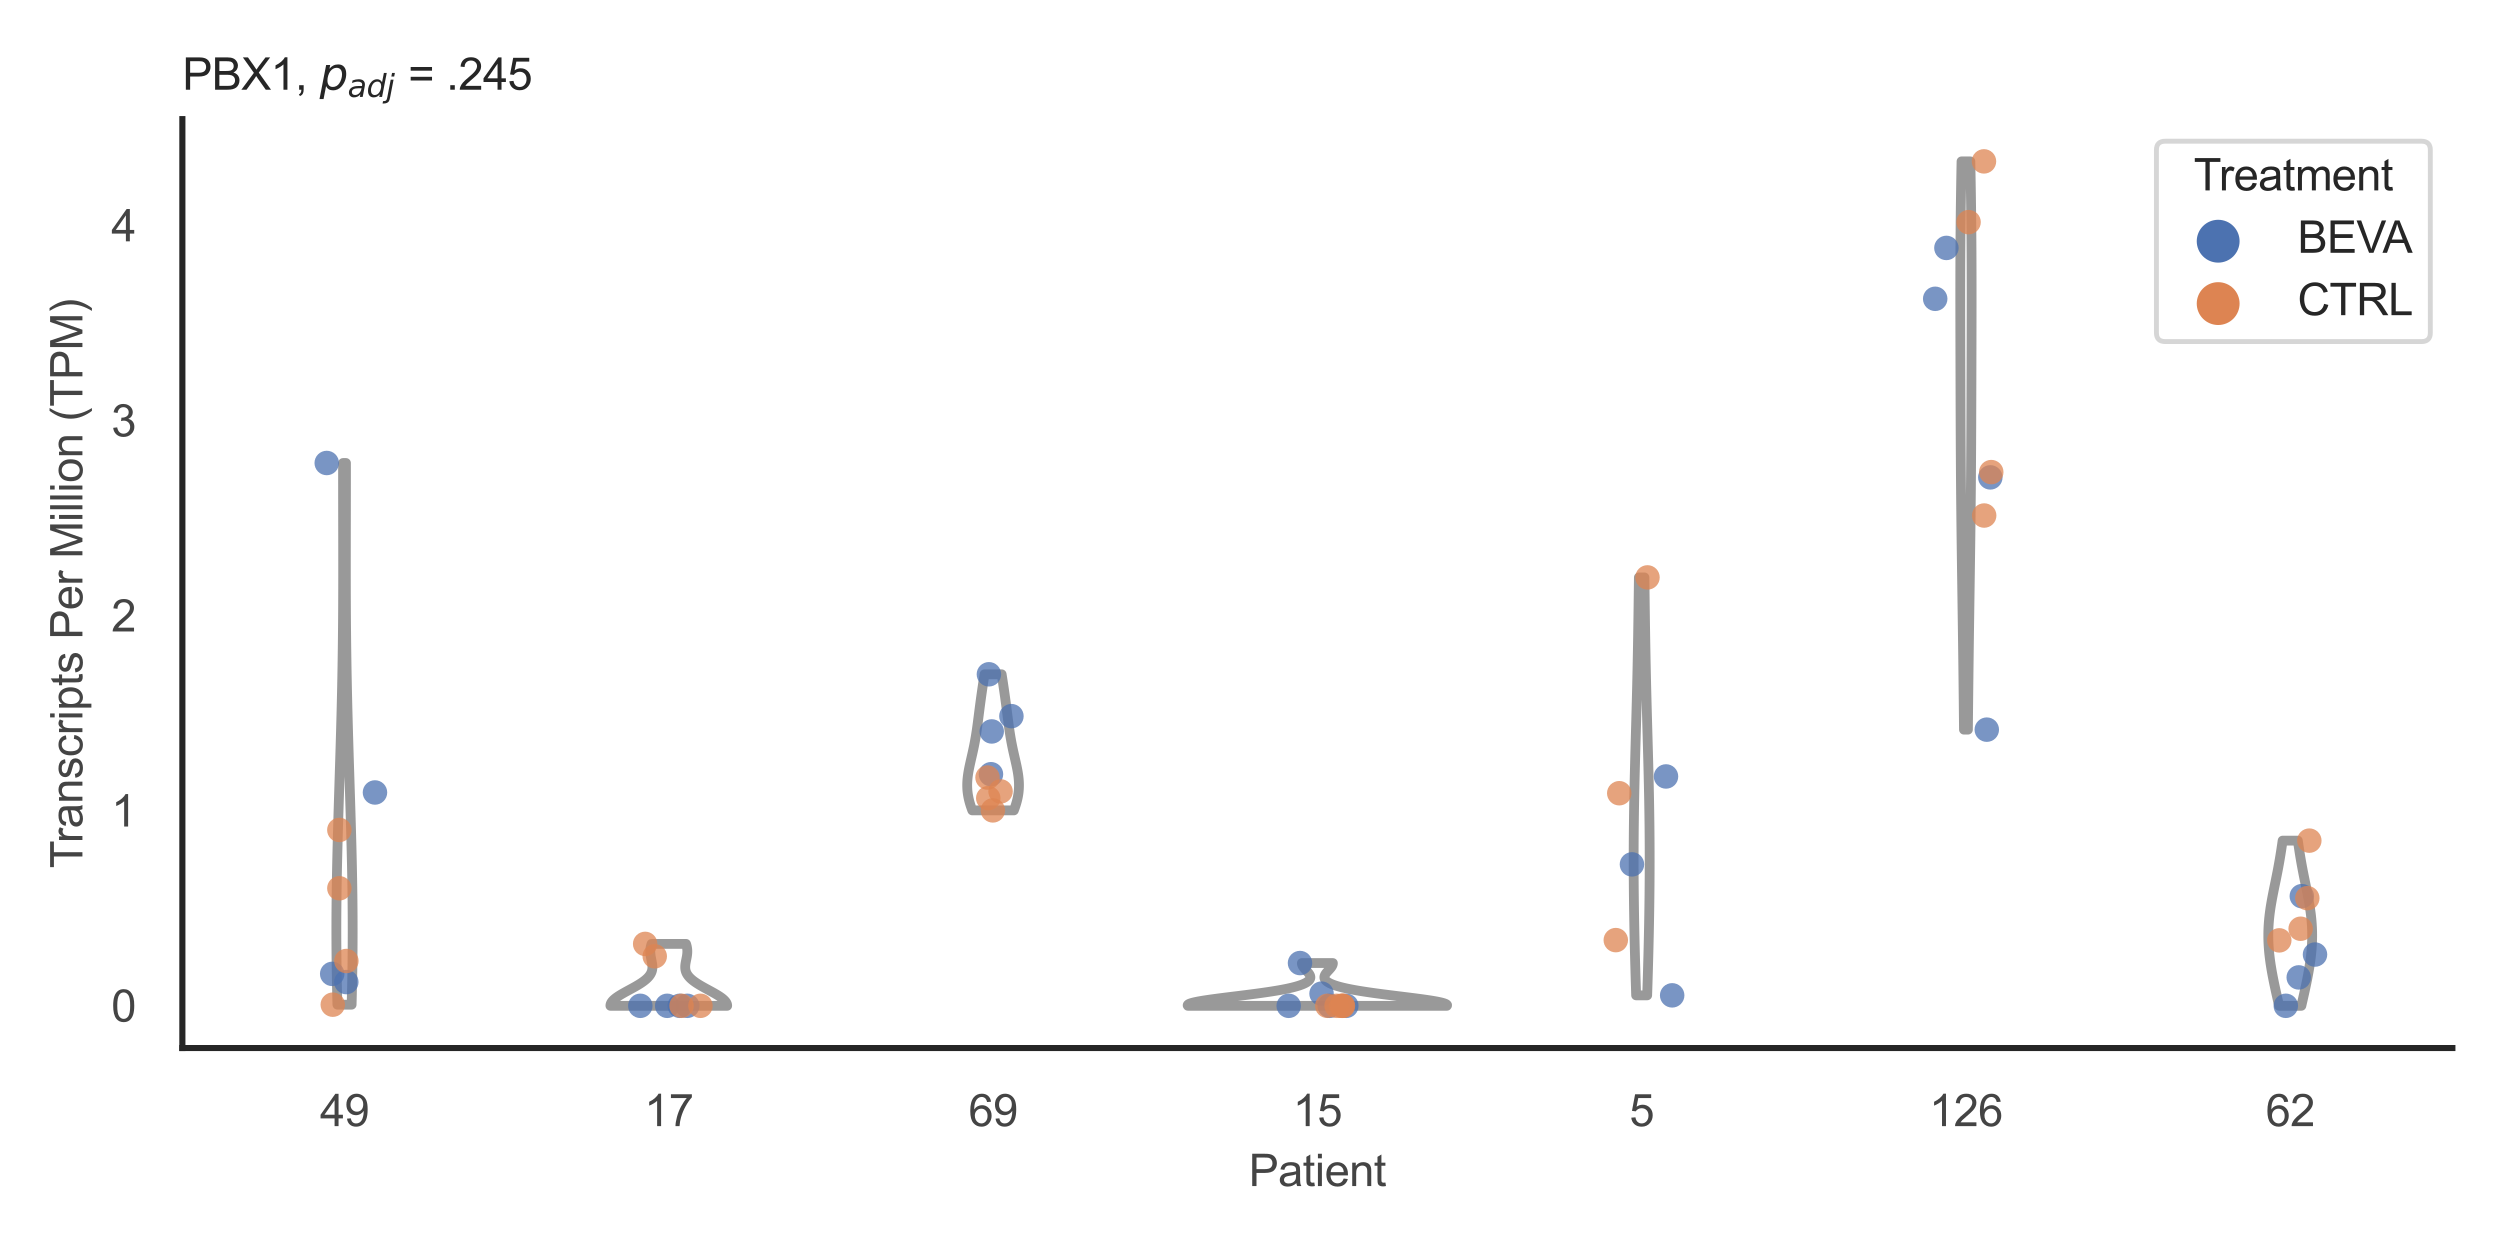 <?xml version="1.0" encoding="utf-8" standalone="no"?>
<!DOCTYPE svg PUBLIC "-//W3C//DTD SVG 1.1//EN"
  "http://www.w3.org/Graphics/SVG/1.1/DTD/svg11.dtd">
<svg xmlns:xlink="http://www.w3.org/1999/xlink" width="510.236pt" height="255.118pt" viewBox="0 0 510.236 255.118" xmlns="http://www.w3.org/2000/svg" version="1.1">
 <defs>
  <style type="text/css">*{stroke-linejoin: round; stroke-linecap: butt}</style>
 </defs>
 <g id="figure_1">
  <g id="patch_1">
   <path d="M 0 255.118 
L 510.236 255.118 
L 510.236 0 
L 0 0 
z
" style="fill: #ffffff"/>
  </g>
  <g id="axes_1">
   <g id="patch_2">
    <path d="M 37.22 213.898 
L 500.516 213.898 
L 500.516 24.32 
L 37.22 24.32 
z
" style="fill: #ffffff"/>
   </g>
   <g id="matplotlib.axis_1">
    <g id="xtick_1">
     <g id="text_1">
      <!-- 49 -->
      <g style="fill: #444444" transform="translate(65.308 229.84)scale(0.09 -0.09)">
       <defs>
        <path id="ArialMT-34" d="M 2069 0 
L 2069 1097 
L 81 1097 
L 81 1613 
L 2172 4581 
L 2631 4581 
L 2631 1613 
L 3250 1613 
L 3250 1097 
L 2631 1097 
L 2631 0 
L 2069 0 
z
M 2069 1613 
L 2069 3678 
L 634 1613 
L 2069 1613 
z
" transform="scale(0.016)"/>
        <path id="ArialMT-39" d="M 350 1059 
L 891 1109 
Q 959 728 1153 556 
Q 1347 384 1650 384 
Q 1909 384 2104 503 
Q 2300 622 2425 820 
Q 2550 1019 2634 1356 
Q 2719 1694 2719 2044 
Q 2719 2081 2716 2156 
Q 2547 1888 2255 1720 
Q 1963 1553 1622 1553 
Q 1053 1553 659 1965 
Q 266 2378 266 3053 
Q 266 3750 677 4175 
Q 1088 4600 1706 4600 
Q 2153 4600 2523 4359 
Q 2894 4119 3086 3673 
Q 3278 3228 3278 2384 
Q 3278 1506 3087 986 
Q 2897 466 2520 194 
Q 2144 -78 1638 -78 
Q 1100 -78 759 220 
Q 419 519 350 1059 
z
M 2653 3081 
Q 2653 3566 2395 3850 
Q 2138 4134 1775 4134 
Q 1400 4134 1122 3828 
Q 844 3522 844 3034 
Q 844 2597 1108 2323 
Q 1372 2050 1759 2050 
Q 2150 2050 2401 2323 
Q 2653 2597 2653 3081 
z
" transform="scale(0.016)"/>
       </defs>
       <use xlink:href="#ArialMT-34"/>
       <use xlink:href="#ArialMT-39" x="55.615"/>
      </g>
     </g>
    </g>
    <g id="xtick_2">
     <g id="text_2">
      <!-- 17 -->
      <g style="fill: #444444" transform="translate(131.493 229.84)scale(0.09 -0.09)">
       <defs>
        <path id="ArialMT-31" d="M 2384 0 
L 1822 0 
L 1822 3584 
Q 1619 3391 1289 3197 
Q 959 3003 697 2906 
L 697 3450 
Q 1169 3672 1522 3987 
Q 1875 4303 2022 4600 
L 2384 4600 
L 2384 0 
z
" transform="scale(0.016)"/>
        <path id="ArialMT-37" d="M 303 3981 
L 303 4522 
L 3269 4522 
L 3269 4084 
Q 2831 3619 2401 2847 
Q 1972 2075 1738 1259 
Q 1569 684 1522 0 
L 944 0 
Q 953 541 1156 1306 
Q 1359 2072 1739 2783 
Q 2119 3494 2547 3981 
L 303 3981 
z
" transform="scale(0.016)"/>
       </defs>
       <use xlink:href="#ArialMT-31"/>
       <use xlink:href="#ArialMT-37" x="55.615"/>
      </g>
     </g>
    </g>
    <g id="xtick_3">
     <g id="text_3">
      <!-- 69 -->
      <g style="fill: #444444" transform="translate(197.678 229.84)scale(0.09 -0.09)">
       <defs>
        <path id="ArialMT-36" d="M 3184 3459 
L 2625 3416 
Q 2550 3747 2413 3897 
Q 2184 4138 1850 4138 
Q 1581 4138 1378 3988 
Q 1113 3794 959 3422 
Q 806 3050 800 2363 
Q 1003 2672 1297 2822 
Q 1591 2972 1913 2972 
Q 2475 2972 2870 2558 
Q 3266 2144 3266 1488 
Q 3266 1056 3080 686 
Q 2894 316 2569 119 
Q 2244 -78 1831 -78 
Q 1128 -78 684 439 
Q 241 956 241 2144 
Q 241 3472 731 4075 
Q 1159 4600 1884 4600 
Q 2425 4600 2770 4297 
Q 3116 3994 3184 3459 
z
M 888 1484 
Q 888 1194 1011 928 
Q 1134 663 1356 523 
Q 1578 384 1822 384 
Q 2178 384 2434 671 
Q 2691 959 2691 1453 
Q 2691 1928 2437 2201 
Q 2184 2475 1800 2475 
Q 1419 2475 1153 2201 
Q 888 1928 888 1484 
z
" transform="scale(0.016)"/>
       </defs>
       <use xlink:href="#ArialMT-36"/>
       <use xlink:href="#ArialMT-39" x="55.615"/>
      </g>
     </g>
    </g>
    <g id="xtick_4">
     <g id="text_4">
      <!-- 15 -->
      <g style="fill: #444444" transform="translate(263.863 229.84)scale(0.09 -0.09)">
       <defs>
        <path id="ArialMT-35" d="M 266 1200 
L 856 1250 
Q 922 819 1161 601 
Q 1400 384 1738 384 
Q 2144 384 2425 690 
Q 2706 997 2706 1503 
Q 2706 1984 2436 2262 
Q 2166 2541 1728 2541 
Q 1456 2541 1237 2417 
Q 1019 2294 894 2097 
L 366 2166 
L 809 4519 
L 3088 4519 
L 3088 3981 
L 1259 3981 
L 1013 2750 
Q 1425 3038 1878 3038 
Q 2478 3038 2890 2622 
Q 3303 2206 3303 1553 
Q 3303 931 2941 478 
Q 2500 -78 1738 -78 
Q 1113 -78 717 272 
Q 322 622 266 1200 
z
" transform="scale(0.016)"/>
       </defs>
       <use xlink:href="#ArialMT-31"/>
       <use xlink:href="#ArialMT-35" x="55.615"/>
      </g>
     </g>
    </g>
    <g id="xtick_5">
     <g id="text_5">
      <!-- 5 -->
      <g style="fill: #444444" transform="translate(332.551 229.84)scale(0.09 -0.09)">
       <use xlink:href="#ArialMT-35"/>
      </g>
     </g>
    </g>
    <g id="xtick_6">
     <g id="text_6">
      <!-- 126 -->
      <g style="fill: #444444" transform="translate(393.731 229.84)scale(0.09 -0.09)">
       <defs>
        <path id="ArialMT-32" d="M 3222 541 
L 3222 0 
L 194 0 
Q 188 203 259 391 
Q 375 700 629 1000 
Q 884 1300 1366 1694 
Q 2113 2306 2375 2664 
Q 2638 3022 2638 3341 
Q 2638 3675 2398 3904 
Q 2159 4134 1775 4134 
Q 1369 4134 1125 3890 
Q 881 3647 878 3216 
L 300 3275 
Q 359 3922 746 4261 
Q 1134 4600 1788 4600 
Q 2447 4600 2831 4234 
Q 3216 3869 3216 3328 
Q 3216 3053 3103 2787 
Q 2991 2522 2730 2228 
Q 2469 1934 1863 1422 
Q 1356 997 1212 845 
Q 1069 694 975 541 
L 3222 541 
z
" transform="scale(0.016)"/>
       </defs>
       <use xlink:href="#ArialMT-31"/>
       <use xlink:href="#ArialMT-32" x="55.615"/>
       <use xlink:href="#ArialMT-36" x="111.23"/>
      </g>
     </g>
    </g>
    <g id="xtick_7">
     <g id="text_7">
      <!-- 62 -->
      <g style="fill: #444444" transform="translate(462.419 229.84)scale(0.09 -0.09)">
       <use xlink:href="#ArialMT-36"/>
       <use xlink:href="#ArialMT-32" x="55.615"/>
      </g>
     </g>
    </g>
    <g id="text_8">
     <!-- Patient -->
     <g style="fill: #444444" transform="translate(254.859 242.071)scale(0.09 -0.09)">
      <defs>
       <path id="ArialMT-50" d="M 494 0 
L 494 4581 
L 2222 4581 
Q 2678 4581 2919 4538 
Q 3256 4481 3484 4323 
Q 3713 4166 3852 3881 
Q 3991 3597 3991 3256 
Q 3991 2672 3619 2267 
Q 3247 1863 2275 1863 
L 1100 1863 
L 1100 0 
L 494 0 
z
M 1100 2403 
L 2284 2403 
Q 2872 2403 3119 2622 
Q 3366 2841 3366 3238 
Q 3366 3525 3220 3729 
Q 3075 3934 2838 4000 
Q 2684 4041 2272 4041 
L 1100 4041 
L 1100 2403 
z
" transform="scale(0.016)"/>
       <path id="ArialMT-61" d="M 2588 409 
Q 2275 144 1986 34 
Q 1697 -75 1366 -75 
Q 819 -75 525 192 
Q 231 459 231 875 
Q 231 1119 342 1320 
Q 453 1522 633 1644 
Q 813 1766 1038 1828 
Q 1203 1872 1538 1913 
Q 2219 1994 2541 2106 
Q 2544 2222 2544 2253 
Q 2544 2597 2384 2738 
Q 2169 2928 1744 2928 
Q 1347 2928 1158 2789 
Q 969 2650 878 2297 
L 328 2372 
Q 403 2725 575 2942 
Q 747 3159 1072 3276 
Q 1397 3394 1825 3394 
Q 2250 3394 2515 3294 
Q 2781 3194 2906 3042 
Q 3031 2891 3081 2659 
Q 3109 2516 3109 2141 
L 3109 1391 
Q 3109 606 3145 398 
Q 3181 191 3288 0 
L 2700 0 
Q 2613 175 2588 409 
z
M 2541 1666 
Q 2234 1541 1622 1453 
Q 1275 1403 1131 1340 
Q 988 1278 909 1158 
Q 831 1038 831 891 
Q 831 666 1001 516 
Q 1172 366 1500 366 
Q 1825 366 2078 508 
Q 2331 650 2450 897 
Q 2541 1088 2541 1459 
L 2541 1666 
z
" transform="scale(0.016)"/>
       <path id="ArialMT-74" d="M 1650 503 
L 1731 6 
Q 1494 -44 1306 -44 
Q 1000 -44 831 53 
Q 663 150 594 308 
Q 525 466 525 972 
L 525 2881 
L 113 2881 
L 113 3319 
L 525 3319 
L 525 4141 
L 1084 4478 
L 1084 3319 
L 1650 3319 
L 1650 2881 
L 1084 2881 
L 1084 941 
Q 1084 700 1114 631 
Q 1144 563 1211 522 
Q 1278 481 1403 481 
Q 1497 481 1650 503 
z
" transform="scale(0.016)"/>
       <path id="ArialMT-69" d="M 425 3934 
L 425 4581 
L 988 4581 
L 988 3934 
L 425 3934 
z
M 425 0 
L 425 3319 
L 988 3319 
L 988 0 
L 425 0 
z
" transform="scale(0.016)"/>
       <path id="ArialMT-65" d="M 2694 1069 
L 3275 997 
Q 3138 488 2766 206 
Q 2394 -75 1816 -75 
Q 1088 -75 661 373 
Q 234 822 234 1631 
Q 234 2469 665 2931 
Q 1097 3394 1784 3394 
Q 2450 3394 2872 2941 
Q 3294 2488 3294 1666 
Q 3294 1616 3291 1516 
L 816 1516 
Q 847 969 1125 678 
Q 1403 388 1819 388 
Q 2128 388 2347 550 
Q 2566 713 2694 1069 
z
M 847 1978 
L 2700 1978 
Q 2663 2397 2488 2606 
Q 2219 2931 1791 2931 
Q 1403 2931 1139 2672 
Q 875 2413 847 1978 
z
" transform="scale(0.016)"/>
       <path id="ArialMT-6e" d="M 422 0 
L 422 3319 
L 928 3319 
L 928 2847 
Q 1294 3394 1984 3394 
Q 2284 3394 2536 3286 
Q 2788 3178 2913 3003 
Q 3038 2828 3088 2588 
Q 3119 2431 3119 2041 
L 3119 0 
L 2556 0 
L 2556 2019 
Q 2556 2363 2490 2533 
Q 2425 2703 2258 2804 
Q 2091 2906 1866 2906 
Q 1506 2906 1245 2678 
Q 984 2450 984 1813 
L 984 0 
L 422 0 
z
" transform="scale(0.016)"/>
      </defs>
      <use xlink:href="#ArialMT-50"/>
      <use xlink:href="#ArialMT-61" x="66.699"/>
      <use xlink:href="#ArialMT-74" x="122.314"/>
      <use xlink:href="#ArialMT-69" x="150.098"/>
      <use xlink:href="#ArialMT-65" x="172.314"/>
      <use xlink:href="#ArialMT-6e" x="227.93"/>
      <use xlink:href="#ArialMT-74" x="283.545"/>
     </g>
    </g>
   </g>
   <g id="matplotlib.axis_2">
    <g id="ytick_1">
     <g id="text_9">
      <!-- 0 -->
      <g style="fill: #444444" transform="translate(22.715 208.502)scale(0.09 -0.09)">
       <defs>
        <path id="ArialMT-30" d="M 266 2259 
Q 266 3072 433 3567 
Q 600 4063 929 4331 
Q 1259 4600 1759 4600 
Q 2128 4600 2406 4451 
Q 2684 4303 2865 4023 
Q 3047 3744 3150 3342 
Q 3253 2941 3253 2259 
Q 3253 1453 3087 958 
Q 2922 463 2592 192 
Q 2263 -78 1759 -78 
Q 1097 -78 719 397 
Q 266 969 266 2259 
z
M 844 2259 
Q 844 1131 1108 757 
Q 1372 384 1759 384 
Q 2147 384 2411 759 
Q 2675 1134 2675 2259 
Q 2675 3391 2411 3762 
Q 2147 4134 1753 4134 
Q 1366 4134 1134 3806 
Q 844 3388 844 2259 
z
" transform="scale(0.016)"/>
       </defs>
       <use xlink:href="#ArialMT-30"/>
      </g>
     </g>
    </g>
    <g id="ytick_2">
     <g id="text_10">
      <!-- 1 -->
      <g style="fill: #444444" transform="translate(22.715 168.689)scale(0.09 -0.09)">
       <use xlink:href="#ArialMT-31"/>
      </g>
     </g>
    </g>
    <g id="ytick_3">
     <g id="text_11">
      <!-- 2 -->
      <g style="fill: #444444" transform="translate(22.715 128.877)scale(0.09 -0.09)">
       <use xlink:href="#ArialMT-32"/>
      </g>
     </g>
    </g>
    <g id="ytick_4">
     <g id="text_12">
      <!-- 3 -->
      <g style="fill: #444444" transform="translate(22.715 89.064)scale(0.09 -0.09)">
       <defs>
        <path id="ArialMT-33" d="M 269 1209 
L 831 1284 
Q 928 806 1161 595 
Q 1394 384 1728 384 
Q 2125 384 2398 659 
Q 2672 934 2672 1341 
Q 2672 1728 2419 1979 
Q 2166 2231 1775 2231 
Q 1616 2231 1378 2169 
L 1441 2663 
Q 1497 2656 1531 2656 
Q 1891 2656 2178 2843 
Q 2466 3031 2466 3422 
Q 2466 3731 2256 3934 
Q 2047 4138 1716 4138 
Q 1388 4138 1169 3931 
Q 950 3725 888 3313 
L 325 3413 
Q 428 3978 793 4289 
Q 1159 4600 1703 4600 
Q 2078 4600 2393 4439 
Q 2709 4278 2876 4000 
Q 3044 3722 3044 3409 
Q 3044 3113 2884 2869 
Q 2725 2625 2413 2481 
Q 2819 2388 3044 2092 
Q 3269 1797 3269 1353 
Q 3269 753 2831 336 
Q 2394 -81 1725 -81 
Q 1122 -81 723 278 
Q 325 638 269 1209 
z
" transform="scale(0.016)"/>
       </defs>
       <use xlink:href="#ArialMT-33"/>
      </g>
     </g>
    </g>
    <g id="ytick_5">
     <g id="text_13">
      <!-- 4 -->
      <g style="fill: #444444" transform="translate(22.715 49.251)scale(0.09 -0.09)">
       <use xlink:href="#ArialMT-34"/>
      </g>
     </g>
    </g>
    <g id="text_14">
     <!-- Transcripts Per Million (TPM) -->
     <g style="fill: #444444" transform="translate(16.821 177.194)rotate(-90)scale(0.09 -0.09)">
      <defs>
       <path id="ArialMT-54" d="M 1659 0 
L 1659 4041 
L 150 4041 
L 150 4581 
L 3781 4581 
L 3781 4041 
L 2266 4041 
L 2266 0 
L 1659 0 
z
" transform="scale(0.016)"/>
       <path id="ArialMT-72" d="M 416 0 
L 416 3319 
L 922 3319 
L 922 2816 
Q 1116 3169 1280 3281 
Q 1444 3394 1641 3394 
Q 1925 3394 2219 3213 
L 2025 2691 
Q 1819 2813 1613 2813 
Q 1428 2813 1281 2702 
Q 1134 2591 1072 2394 
Q 978 2094 978 1738 
L 978 0 
L 416 0 
z
" transform="scale(0.016)"/>
       <path id="ArialMT-73" d="M 197 991 
L 753 1078 
Q 800 744 1014 566 
Q 1228 388 1613 388 
Q 2000 388 2187 545 
Q 2375 703 2375 916 
Q 2375 1106 2209 1216 
Q 2094 1291 1634 1406 
Q 1016 1563 777 1677 
Q 538 1791 414 1992 
Q 291 2194 291 2438 
Q 291 2659 392 2848 
Q 494 3038 669 3163 
Q 800 3259 1026 3326 
Q 1253 3394 1513 3394 
Q 1903 3394 2198 3281 
Q 2494 3169 2634 2976 
Q 2775 2784 2828 2463 
L 2278 2388 
Q 2241 2644 2061 2787 
Q 1881 2931 1553 2931 
Q 1166 2931 1000 2803 
Q 834 2675 834 2503 
Q 834 2394 903 2306 
Q 972 2216 1119 2156 
Q 1203 2125 1616 2013 
Q 2213 1853 2448 1751 
Q 2684 1650 2818 1456 
Q 2953 1263 2953 975 
Q 2953 694 2789 445 
Q 2625 197 2315 61 
Q 2006 -75 1616 -75 
Q 969 -75 630 194 
Q 291 463 197 991 
z
" transform="scale(0.016)"/>
       <path id="ArialMT-63" d="M 2588 1216 
L 3141 1144 
Q 3050 572 2676 248 
Q 2303 -75 1759 -75 
Q 1078 -75 664 370 
Q 250 816 250 1647 
Q 250 2184 428 2587 
Q 606 2991 970 3192 
Q 1334 3394 1763 3394 
Q 2303 3394 2647 3120 
Q 2991 2847 3088 2344 
L 2541 2259 
Q 2463 2594 2264 2762 
Q 2066 2931 1784 2931 
Q 1359 2931 1093 2626 
Q 828 2322 828 1663 
Q 828 994 1084 691 
Q 1341 388 1753 388 
Q 2084 388 2306 591 
Q 2528 794 2588 1216 
z
" transform="scale(0.016)"/>
       <path id="ArialMT-70" d="M 422 -1272 
L 422 3319 
L 934 3319 
L 934 2888 
Q 1116 3141 1344 3267 
Q 1572 3394 1897 3394 
Q 2322 3394 2647 3175 
Q 2972 2956 3137 2557 
Q 3303 2159 3303 1684 
Q 3303 1175 3120 767 
Q 2938 359 2589 142 
Q 2241 -75 1856 -75 
Q 1575 -75 1351 44 
Q 1128 163 984 344 
L 984 -1272 
L 422 -1272 
z
M 931 1641 
Q 931 1000 1190 694 
Q 1450 388 1819 388 
Q 2194 388 2461 705 
Q 2728 1022 2728 1688 
Q 2728 2322 2467 2637 
Q 2206 2953 1844 2953 
Q 1484 2953 1207 2617 
Q 931 2281 931 1641 
z
" transform="scale(0.016)"/>
       <path id="ArialMT-20" transform="scale(0.016)"/>
       <path id="ArialMT-4d" d="M 475 0 
L 475 4581 
L 1388 4581 
L 2472 1338 
Q 2622 884 2691 659 
Q 2769 909 2934 1394 
L 4031 4581 
L 4847 4581 
L 4847 0 
L 4263 0 
L 4263 3834 
L 2931 0 
L 2384 0 
L 1059 3900 
L 1059 0 
L 475 0 
z
" transform="scale(0.016)"/>
       <path id="ArialMT-6c" d="M 409 0 
L 409 4581 
L 972 4581 
L 972 0 
L 409 0 
z
" transform="scale(0.016)"/>
       <path id="ArialMT-6f" d="M 213 1659 
Q 213 2581 725 3025 
Q 1153 3394 1769 3394 
Q 2453 3394 2887 2945 
Q 3322 2497 3322 1706 
Q 3322 1066 3130 698 
Q 2938 331 2570 128 
Q 2203 -75 1769 -75 
Q 1072 -75 642 372 
Q 213 819 213 1659 
z
M 791 1659 
Q 791 1022 1069 705 
Q 1347 388 1769 388 
Q 2188 388 2466 706 
Q 2744 1025 2744 1678 
Q 2744 2294 2464 2611 
Q 2184 2928 1769 2928 
Q 1347 2928 1069 2612 
Q 791 2297 791 1659 
z
" transform="scale(0.016)"/>
       <path id="ArialMT-28" d="M 1497 -1347 
Q 1031 -759 709 28 
Q 388 816 388 1659 
Q 388 2403 628 3084 
Q 909 3875 1497 4659 
L 1900 4659 
Q 1522 4009 1400 3731 
Q 1209 3300 1100 2831 
Q 966 2247 966 1656 
Q 966 153 1900 -1347 
L 1497 -1347 
z
" transform="scale(0.016)"/>
       <path id="ArialMT-29" d="M 791 -1347 
L 388 -1347 
Q 1322 153 1322 1656 
Q 1322 2244 1188 2822 
Q 1081 3291 891 3722 
Q 769 4003 388 4659 
L 791 4659 
Q 1378 3875 1659 3084 
Q 1900 2403 1900 1659 
Q 1900 816 1576 28 
Q 1253 -759 791 -1347 
z
" transform="scale(0.016)"/>
      </defs>
      <use xlink:href="#ArialMT-54"/>
      <use xlink:href="#ArialMT-72" x="57.334"/>
      <use xlink:href="#ArialMT-61" x="90.635"/>
      <use xlink:href="#ArialMT-6e" x="146.25"/>
      <use xlink:href="#ArialMT-73" x="201.865"/>
      <use xlink:href="#ArialMT-63" x="251.865"/>
      <use xlink:href="#ArialMT-72" x="301.865"/>
      <use xlink:href="#ArialMT-69" x="335.166"/>
      <use xlink:href="#ArialMT-70" x="357.383"/>
      <use xlink:href="#ArialMT-74" x="412.998"/>
      <use xlink:href="#ArialMT-73" x="440.781"/>
      <use xlink:href="#ArialMT-20" x="490.781"/>
      <use xlink:href="#ArialMT-50" x="518.564"/>
      <use xlink:href="#ArialMT-65" x="585.264"/>
      <use xlink:href="#ArialMT-72" x="640.879"/>
      <use xlink:href="#ArialMT-20" x="674.18"/>
      <use xlink:href="#ArialMT-4d" x="701.963"/>
      <use xlink:href="#ArialMT-69" x="785.264"/>
      <use xlink:href="#ArialMT-6c" x="807.48"/>
      <use xlink:href="#ArialMT-6c" x="829.697"/>
      <use xlink:href="#ArialMT-69" x="851.914"/>
      <use xlink:href="#ArialMT-6f" x="874.131"/>
      <use xlink:href="#ArialMT-6e" x="929.746"/>
      <use xlink:href="#ArialMT-20" x="985.361"/>
      <use xlink:href="#ArialMT-28" x="1013.145"/>
      <use xlink:href="#ArialMT-54" x="1046.445"/>
      <use xlink:href="#ArialMT-50" x="1107.529"/>
      <use xlink:href="#ArialMT-4d" x="1174.229"/>
      <use xlink:href="#ArialMT-29" x="1257.529"/>
     </g>
    </g>
   </g>
   <g id="PolyCollection_1">
    <defs>
     <path id="mf620a49752" d="M 71.763 -50.07 
L 68.863 -50.07 
L 68.833 -51.187 
L 68.806 -52.303 
L 68.781 -53.42 
L 68.757 -54.537 
L 68.736 -55.653 
L 68.717 -56.77 
L 68.701 -57.887 
L 68.686 -59.004 
L 68.674 -60.12 
L 68.664 -61.237 
L 68.657 -62.354 
L 68.652 -63.47 
L 68.649 -64.587 
L 68.649 -65.704 
L 68.651 -66.821 
L 68.655 -67.937 
L 68.662 -69.054 
L 68.671 -70.171 
L 68.682 -71.287 
L 68.695 -72.404 
L 68.71 -73.521 
L 68.726 -74.638 
L 68.745 -75.754 
L 68.766 -76.871 
L 68.788 -77.988 
L 68.812 -79.104 
L 68.837 -80.221 
L 68.863 -81.338 
L 68.891 -82.454 
L 68.92 -83.571 
L 68.95 -84.688 
L 68.981 -85.805 
L 69.013 -86.921 
L 69.046 -88.038 
L 69.079 -89.155 
L 69.113 -90.271 
L 69.147 -91.388 
L 69.182 -92.505 
L 69.217 -93.622 
L 69.252 -94.738 
L 69.287 -95.855 
L 69.322 -96.972 
L 69.357 -98.088 
L 69.392 -99.205 
L 69.427 -100.322 
L 69.461 -101.439 
L 69.494 -102.555 
L 69.527 -103.672 
L 69.56 -104.789 
L 69.592 -105.905 
L 69.622 -107.022 
L 69.653 -108.139 
L 69.682 -109.255 
L 69.71 -110.372 
L 69.737 -111.489 
L 69.763 -112.606 
L 69.788 -113.722 
L 69.812 -114.839 
L 69.834 -115.956 
L 69.856 -117.072 
L 69.876 -118.189 
L 69.895 -119.306 
L 69.913 -120.423 
L 69.929 -121.539 
L 69.944 -122.656 
L 69.958 -123.773 
L 69.97 -124.889 
L 69.982 -126.006 
L 69.992 -127.123 
L 70.001 -128.24 
L 70.009 -129.356 
L 70.016 -130.473 
L 70.022 -131.59 
L 70.026 -132.706 
L 70.03 -133.823 
L 70.033 -134.94 
L 70.035 -136.056 
L 70.037 -137.173 
L 70.038 -138.29 
L 70.038 -139.407 
L 70.037 -140.523 
L 70.036 -141.64 
L 70.035 -142.757 
L 70.034 -143.873 
L 70.032 -144.99 
L 70.03 -146.107 
L 70.028 -147.224 
L 70.026 -148.34 
L 70.023 -149.457 
L 70.021 -150.574 
L 70.02 -151.69 
L 70.018 -152.807 
L 70.016 -153.924 
L 70.015 -155.041 
L 70.015 -156.157 
L 70.014 -157.274 
L 70.014 -158.391 
L 70.015 -159.507 
L 70.016 -160.624 
L 70.61 -160.624 
L 70.61 -160.624 
L 70.611 -159.507 
L 70.611 -158.391 
L 70.611 -157.274 
L 70.611 -156.157 
L 70.61 -155.041 
L 70.609 -153.924 
L 70.607 -152.807 
L 70.606 -151.69 
L 70.604 -150.574 
L 70.602 -149.457 
L 70.6 -148.34 
L 70.597 -147.224 
L 70.595 -146.107 
L 70.593 -144.99 
L 70.592 -143.873 
L 70.59 -142.757 
L 70.589 -141.64 
L 70.588 -140.523 
L 70.587 -139.407 
L 70.588 -138.29 
L 70.588 -137.173 
L 70.59 -136.056 
L 70.592 -134.94 
L 70.595 -133.823 
L 70.599 -132.706 
L 70.604 -131.59 
L 70.609 -130.473 
L 70.616 -129.356 
L 70.624 -128.24 
L 70.633 -127.123 
L 70.643 -126.006 
L 70.655 -124.889 
L 70.667 -123.773 
L 70.681 -122.656 
L 70.696 -121.539 
L 70.713 -120.423 
L 70.73 -119.306 
L 70.749 -118.189 
L 70.769 -117.072 
L 70.791 -115.956 
L 70.813 -114.839 
L 70.837 -113.722 
L 70.862 -112.606 
L 70.888 -111.489 
L 70.915 -110.372 
L 70.944 -109.255 
L 70.973 -108.139 
L 71.003 -107.022 
L 71.034 -105.905 
L 71.065 -104.789 
L 71.098 -103.672 
L 71.131 -102.555 
L 71.164 -101.439 
L 71.198 -100.322 
L 71.233 -99.205 
L 71.268 -98.088 
L 71.303 -96.972 
L 71.338 -95.855 
L 71.373 -94.738 
L 71.408 -93.622 
L 71.443 -92.505 
L 71.478 -91.388 
L 71.512 -90.271 
L 71.546 -89.155 
L 71.579 -88.038 
L 71.612 -86.921 
L 71.644 -85.805 
L 71.675 -84.688 
L 71.705 -83.571 
L 71.734 -82.454 
L 71.762 -81.338 
L 71.788 -80.221 
L 71.814 -79.104 
L 71.837 -77.988 
L 71.859 -76.871 
L 71.88 -75.754 
L 71.899 -74.638 
L 71.916 -73.521 
L 71.931 -72.404 
L 71.944 -71.287 
L 71.954 -70.171 
L 71.963 -69.054 
L 71.97 -67.937 
L 71.974 -66.821 
L 71.976 -65.704 
L 71.976 -64.587 
L 71.973 -63.47 
L 71.968 -62.354 
L 71.961 -61.237 
L 71.951 -60.12 
L 71.939 -59.004 
L 71.925 -57.887 
L 71.908 -56.77 
L 71.889 -55.653 
L 71.868 -54.537 
L 71.844 -53.42 
L 71.819 -52.303 
L 71.792 -51.187 
L 71.763 -50.07 
z
" style="stroke: #999999; stroke-width: 2"/>
    </defs>
    <g clip-path="url(#p23119681b6)">
     <use xlink:href="#mf620a49752" x="0" y="255.118" style="fill: #ffffff; stroke: #999999; stroke-width: 2"/>
    </g>
   </g>
   <g id="PolyCollection_2">
    <defs>
     <path id="mbc79b2f990" d="M 148.411 -49.837 
L 124.584 -49.837 
L 124.588 -49.965 
L 124.608 -50.092 
L 124.642 -50.22 
L 124.692 -50.348 
L 124.757 -50.475 
L 124.836 -50.603 
L 124.929 -50.731 
L 125.036 -50.858 
L 125.156 -50.986 
L 125.289 -51.114 
L 125.434 -51.241 
L 125.59 -51.369 
L 125.757 -51.497 
L 125.934 -51.624 
L 126.121 -51.752 
L 126.316 -51.879 
L 126.519 -52.007 
L 126.729 -52.135 
L 126.944 -52.262 
L 127.166 -52.39 
L 127.391 -52.518 
L 127.62 -52.645 
L 127.852 -52.773 
L 128.086 -52.901 
L 128.321 -53.028 
L 128.556 -53.156 
L 128.791 -53.283 
L 129.024 -53.411 
L 129.255 -53.539 
L 129.484 -53.666 
L 129.709 -53.794 
L 129.93 -53.922 
L 130.146 -54.049 
L 130.357 -54.177 
L 130.562 -54.305 
L 130.761 -54.432 
L 130.953 -54.56 
L 131.137 -54.688 
L 131.315 -54.815 
L 131.484 -54.943 
L 131.646 -55.07 
L 131.799 -55.198 
L 131.944 -55.326 
L 132.08 -55.453 
L 132.208 -55.581 
L 132.326 -55.709 
L 132.436 -55.836 
L 132.538 -55.964 
L 132.631 -56.092 
L 132.715 -56.219 
L 132.791 -56.347 
L 132.859 -56.475 
L 132.919 -56.602 
L 132.971 -56.73 
L 133.016 -56.857 
L 133.054 -56.985 
L 133.085 -57.113 
L 133.109 -57.24 
L 133.127 -57.368 
L 133.14 -57.496 
L 133.147 -57.623 
L 133.149 -57.751 
L 133.147 -57.879 
L 133.14 -58.006 
L 133.13 -58.134 
L 133.116 -58.261 
L 133.099 -58.389 
L 133.08 -58.517 
L 133.058 -58.644 
L 133.035 -58.772 
L 133.011 -58.9 
L 132.985 -59.027 
L 132.959 -59.155 
L 132.933 -59.283 
L 132.907 -59.41 
L 132.882 -59.538 
L 132.857 -59.666 
L 132.834 -59.793 
L 132.812 -59.921 
L 132.792 -60.048 
L 132.774 -60.176 
L 132.758 -60.304 
L 132.744 -60.431 
L 132.733 -60.559 
L 132.726 -60.687 
L 132.721 -60.814 
L 132.719 -60.942 
L 132.721 -61.07 
L 132.726 -61.197 
L 132.735 -61.325 
L 132.747 -61.452 
L 132.763 -61.58 
L 132.782 -61.708 
L 132.805 -61.835 
L 132.832 -61.963 
L 132.862 -62.091 
L 132.896 -62.218 
L 132.934 -62.346 
L 132.974 -62.474 
L 140.021 -62.474 
L 140.021 -62.474 
L 140.062 -62.346 
L 140.099 -62.218 
L 140.133 -62.091 
L 140.164 -61.963 
L 140.19 -61.835 
L 140.213 -61.708 
L 140.233 -61.58 
L 140.249 -61.452 
L 140.261 -61.325 
L 140.27 -61.197 
L 140.275 -61.07 
L 140.276 -60.942 
L 140.275 -60.814 
L 140.27 -60.687 
L 140.262 -60.559 
L 140.251 -60.431 
L 140.238 -60.304 
L 140.222 -60.176 
L 140.204 -60.048 
L 140.184 -59.921 
L 140.162 -59.793 
L 140.138 -59.666 
L 140.114 -59.538 
L 140.088 -59.41 
L 140.062 -59.283 
L 140.036 -59.155 
L 140.01 -59.027 
L 139.985 -58.9 
L 139.96 -58.772 
L 139.937 -58.644 
L 139.916 -58.517 
L 139.896 -58.389 
L 139.88 -58.261 
L 139.866 -58.134 
L 139.855 -58.006 
L 139.849 -57.879 
L 139.846 -57.751 
L 139.848 -57.623 
L 139.856 -57.496 
L 139.868 -57.368 
L 139.886 -57.24 
L 139.911 -57.113 
L 139.942 -56.985 
L 139.979 -56.857 
L 140.024 -56.73 
L 140.076 -56.602 
L 140.136 -56.475 
L 140.204 -56.347 
L 140.28 -56.219 
L 140.365 -56.092 
L 140.458 -55.964 
L 140.559 -55.836 
L 140.669 -55.709 
L 140.788 -55.581 
L 140.915 -55.453 
L 141.052 -55.326 
L 141.196 -55.198 
L 141.35 -55.07 
L 141.511 -54.943 
L 141.681 -54.815 
L 141.858 -54.688 
L 142.043 -54.56 
L 142.235 -54.432 
L 142.434 -54.305 
L 142.639 -54.177 
L 142.85 -54.049 
L 143.066 -53.922 
L 143.287 -53.794 
L 143.512 -53.666 
L 143.74 -53.539 
L 143.971 -53.411 
L 144.205 -53.283 
L 144.439 -53.156 
L 144.674 -53.028 
L 144.909 -52.901 
L 145.143 -52.773 
L 145.375 -52.645 
L 145.604 -52.518 
L 145.83 -52.39 
L 146.051 -52.262 
L 146.267 -52.135 
L 146.477 -52.007 
L 146.68 -51.879 
L 146.875 -51.752 
L 147.061 -51.624 
L 147.238 -51.497 
L 147.406 -51.369 
L 147.562 -51.241 
L 147.707 -51.114 
L 147.84 -50.986 
L 147.96 -50.858 
L 148.067 -50.731 
L 148.16 -50.603 
L 148.239 -50.475 
L 148.303 -50.348 
L 148.353 -50.22 
L 148.388 -50.092 
L 148.407 -49.965 
L 148.411 -49.837 
z
" style="stroke: #999999; stroke-width: 2"/>
    </defs>
    <g clip-path="url(#p23119681b6)">
     <use xlink:href="#mbc79b2f990" x="0" y="255.118" style="fill: #ffffff; stroke: #999999; stroke-width: 2"/>
    </g>
   </g>
   <g id="PolyCollection_3">
    <defs>
     <path id="ma4b10bf039" d="M 206.927 -89.722 
L 198.439 -89.722 
L 198.335 -90.002 
L 198.235 -90.283 
L 198.139 -90.564 
L 198.048 -90.844 
L 197.963 -91.125 
L 197.882 -91.405 
L 197.808 -91.686 
L 197.739 -91.966 
L 197.676 -92.247 
L 197.619 -92.528 
L 197.569 -92.808 
L 197.525 -93.089 
L 197.488 -93.369 
L 197.457 -93.65 
L 197.433 -93.931 
L 197.416 -94.211 
L 197.405 -94.492 
L 197.4 -94.772 
L 197.401 -95.053 
L 197.408 -95.334 
L 197.422 -95.614 
L 197.44 -95.895 
L 197.464 -96.175 
L 197.494 -96.456 
L 197.527 -96.736 
L 197.566 -97.017 
L 197.608 -97.298 
L 197.654 -97.578 
L 197.704 -97.859 
L 197.756 -98.139 
L 197.812 -98.42 
L 197.869 -98.701 
L 197.929 -98.981 
L 197.99 -99.262 
L 198.052 -99.542 
L 198.115 -99.823 
L 198.179 -100.104 
L 198.244 -100.384 
L 198.308 -100.665 
L 198.372 -100.945 
L 198.436 -101.226 
L 198.499 -101.506 
L 198.561 -101.787 
L 198.622 -102.068 
L 198.682 -102.348 
L 198.741 -102.629 
L 198.798 -102.909 
L 198.854 -103.19 
L 198.908 -103.471 
L 198.961 -103.751 
L 199.012 -104.032 
L 199.062 -104.312 
L 199.111 -104.593 
L 199.158 -104.874 
L 199.203 -105.154 
L 199.248 -105.435 
L 199.291 -105.715 
L 199.333 -105.996 
L 199.374 -106.277 
L 199.414 -106.557 
L 199.453 -106.838 
L 199.491 -107.118 
L 199.529 -107.399 
L 199.566 -107.679 
L 199.603 -107.96 
L 199.639 -108.241 
L 199.675 -108.521 
L 199.711 -108.802 
L 199.747 -109.082 
L 199.783 -109.363 
L 199.819 -109.644 
L 199.855 -109.924 
L 199.891 -110.205 
L 199.927 -110.485 
L 199.963 -110.766 
L 200 -111.047 
L 200.037 -111.327 
L 200.074 -111.608 
L 200.112 -111.888 
L 200.15 -112.169 
L 200.188 -112.449 
L 200.226 -112.73 
L 200.265 -113.011 
L 200.305 -113.291 
L 200.344 -113.572 
L 200.384 -113.852 
L 200.425 -114.133 
L 200.465 -114.414 
L 200.506 -114.694 
L 200.548 -114.975 
L 200.589 -115.255 
L 200.632 -115.536 
L 200.674 -115.817 
L 200.717 -116.097 
L 200.76 -116.378 
L 200.803 -116.658 
L 200.847 -116.939 
L 200.891 -117.22 
L 200.935 -117.5 
L 204.431 -117.5 
L 204.431 -117.5 
L 204.475 -117.22 
L 204.519 -116.939 
L 204.563 -116.658 
L 204.606 -116.378 
L 204.649 -116.097 
L 204.692 -115.817 
L 204.734 -115.536 
L 204.776 -115.255 
L 204.818 -114.975 
L 204.86 -114.694 
L 204.901 -114.414 
L 204.941 -114.133 
L 204.982 -113.852 
L 205.022 -113.572 
L 205.061 -113.291 
L 205.101 -113.011 
L 205.14 -112.73 
L 205.178 -112.449 
L 205.216 -112.169 
L 205.254 -111.888 
L 205.292 -111.608 
L 205.329 -111.327 
L 205.366 -111.047 
L 205.403 -110.766 
L 205.439 -110.485 
L 205.475 -110.205 
L 205.511 -109.924 
L 205.547 -109.644 
L 205.583 -109.363 
L 205.619 -109.082 
L 205.655 -108.802 
L 205.691 -108.521 
L 205.727 -108.241 
L 205.763 -107.96 
L 205.8 -107.679 
L 205.837 -107.399 
L 205.875 -107.118 
L 205.913 -106.838 
L 205.952 -106.557 
L 205.992 -106.277 
L 206.033 -105.996 
L 206.075 -105.715 
L 206.118 -105.435 
L 206.163 -105.154 
L 206.208 -104.874 
L 206.255 -104.593 
L 206.304 -104.312 
L 206.353 -104.032 
L 206.405 -103.751 
L 206.458 -103.471 
L 206.512 -103.19 
L 206.568 -102.909 
L 206.625 -102.629 
L 206.684 -102.348 
L 206.744 -102.068 
L 206.805 -101.787 
L 206.867 -101.506 
L 206.93 -101.226 
L 206.994 -100.945 
L 207.058 -100.665 
L 207.122 -100.384 
L 207.187 -100.104 
L 207.25 -99.823 
L 207.314 -99.542 
L 207.376 -99.262 
L 207.437 -98.981 
L 207.497 -98.701 
L 207.554 -98.42 
L 207.609 -98.139 
L 207.662 -97.859 
L 207.712 -97.578 
L 207.758 -97.298 
L 207.8 -97.017 
L 207.838 -96.736 
L 207.872 -96.456 
L 207.901 -96.175 
L 207.925 -95.895 
L 207.944 -95.614 
L 207.957 -95.334 
L 207.965 -95.053 
L 207.966 -94.772 
L 207.961 -94.492 
L 207.95 -94.211 
L 207.933 -93.931 
L 207.908 -93.65 
L 207.878 -93.369 
L 207.84 -93.089 
L 207.797 -92.808 
L 207.747 -92.528 
L 207.69 -92.247 
L 207.627 -91.966 
L 207.558 -91.686 
L 207.483 -91.405 
L 207.403 -91.125 
L 207.317 -90.844 
L 207.227 -90.564 
L 207.131 -90.283 
L 207.031 -90.002 
L 206.927 -89.722 
z
" style="stroke: #999999; stroke-width: 2"/>
    </defs>
    <g clip-path="url(#p23119681b6)">
     <use xlink:href="#ma4b10bf039" x="0" y="255.118" style="fill: #ffffff; stroke: #999999; stroke-width: 2"/>
    </g>
   </g>
   <g id="PolyCollection_4">
    <defs>
     <path id="me6acdbd23f" d="M 295.29 -49.837 
L 242.446 -49.837 
L 242.394 -49.925 
L 242.403 -50.013 
L 242.471 -50.102 
L 242.599 -50.19 
L 242.785 -50.278 
L 243.028 -50.366 
L 243.324 -50.454 
L 243.673 -50.542 
L 244.07 -50.63 
L 244.514 -50.719 
L 245 -50.807 
L 245.525 -50.895 
L 246.087 -50.983 
L 246.68 -51.071 
L 247.302 -51.159 
L 247.948 -51.247 
L 248.614 -51.336 
L 249.297 -51.424 
L 249.993 -51.512 
L 250.698 -51.6 
L 251.409 -51.688 
L 252.123 -51.776 
L 252.836 -51.864 
L 253.544 -51.953 
L 254.247 -52.041 
L 254.94 -52.129 
L 255.622 -52.217 
L 256.291 -52.305 
L 256.944 -52.393 
L 257.58 -52.481 
L 258.198 -52.57 
L 258.797 -52.658 
L 259.375 -52.746 
L 259.932 -52.834 
L 260.468 -52.922 
L 260.981 -53.01 
L 261.472 -53.098 
L 261.94 -53.187 
L 262.386 -53.275 
L 262.809 -53.363 
L 263.21 -53.451 
L 263.59 -53.539 
L 263.948 -53.627 
L 264.285 -53.715 
L 264.601 -53.804 
L 264.898 -53.892 
L 265.174 -53.98 
L 265.432 -54.068 
L 265.672 -54.156 
L 265.894 -54.244 
L 266.098 -54.332 
L 266.286 -54.421 
L 266.457 -54.509 
L 266.613 -54.597 
L 266.754 -54.685 
L 266.88 -54.773 
L 266.992 -54.861 
L 267.09 -54.949 
L 267.175 -55.038 
L 267.247 -55.126 
L 267.307 -55.214 
L 267.356 -55.302 
L 267.392 -55.39 
L 267.418 -55.478 
L 267.434 -55.567 
L 267.439 -55.655 
L 267.435 -55.743 
L 267.422 -55.831 
L 267.4 -55.919 
L 267.37 -56.007 
L 267.333 -56.095 
L 267.288 -56.184 
L 267.237 -56.272 
L 267.18 -56.36 
L 267.118 -56.448 
L 267.05 -56.536 
L 266.979 -56.624 
L 266.905 -56.712 
L 266.827 -56.801 
L 266.748 -56.889 
L 266.667 -56.977 
L 266.586 -57.065 
L 266.504 -57.153 
L 266.423 -57.241 
L 266.344 -57.329 
L 266.266 -57.418 
L 266.192 -57.506 
L 266.12 -57.594 
L 266.053 -57.682 
L 265.99 -57.77 
L 265.932 -57.858 
L 265.88 -57.946 
L 265.834 -58.035 
L 265.794 -58.123 
L 265.762 -58.211 
L 265.736 -58.299 
L 265.718 -58.387 
L 265.707 -58.475 
L 265.705 -58.563 
L 272.032 -58.563 
L 272.032 -58.563 
L 272.029 -58.475 
L 272.018 -58.387 
L 272 -58.299 
L 271.975 -58.211 
L 271.942 -58.123 
L 271.902 -58.035 
L 271.856 -57.946 
L 271.804 -57.858 
L 271.746 -57.77 
L 271.683 -57.682 
L 271.616 -57.594 
L 271.545 -57.506 
L 271.47 -57.418 
L 271.392 -57.329 
L 271.313 -57.241 
L 271.232 -57.153 
L 271.151 -57.065 
L 271.069 -56.977 
L 270.988 -56.889 
L 270.909 -56.801 
L 270.831 -56.712 
L 270.757 -56.624 
L 270.686 -56.536 
L 270.619 -56.448 
L 270.556 -56.36 
L 270.499 -56.272 
L 270.448 -56.184 
L 270.404 -56.095 
L 270.366 -56.007 
L 270.336 -55.919 
L 270.314 -55.831 
L 270.301 -55.743 
L 270.297 -55.655 
L 270.302 -55.567 
L 270.318 -55.478 
L 270.344 -55.39 
L 270.381 -55.302 
L 270.429 -55.214 
L 270.489 -55.126 
L 270.561 -55.038 
L 270.646 -54.949 
L 270.745 -54.861 
L 270.857 -54.773 
L 270.983 -54.685 
L 271.123 -54.597 
L 271.279 -54.509 
L 271.451 -54.421 
L 271.638 -54.332 
L 271.843 -54.244 
L 272.064 -54.156 
L 272.304 -54.068 
L 272.562 -53.98 
L 272.839 -53.892 
L 273.135 -53.804 
L 273.452 -53.715 
L 273.789 -53.627 
L 274.147 -53.539 
L 274.526 -53.451 
L 274.927 -53.363 
L 275.351 -53.275 
L 275.796 -53.187 
L 276.265 -53.098 
L 276.755 -53.01 
L 277.269 -52.922 
L 277.804 -52.834 
L 278.361 -52.746 
L 278.939 -52.658 
L 279.538 -52.57 
L 280.156 -52.481 
L 280.792 -52.393 
L 281.446 -52.305 
L 282.114 -52.217 
L 282.796 -52.129 
L 283.489 -52.041 
L 284.192 -51.953 
L 284.901 -51.864 
L 285.613 -51.776 
L 286.327 -51.688 
L 287.038 -51.6 
L 287.743 -51.512 
L 288.439 -51.424 
L 289.122 -51.336 
L 289.788 -51.247 
L 290.434 -51.159 
L 291.056 -51.071 
L 291.649 -50.983 
L 292.211 -50.895 
L 292.736 -50.807 
L 293.223 -50.719 
L 293.666 -50.63 
L 294.064 -50.542 
L 294.412 -50.454 
L 294.708 -50.366 
L 294.951 -50.278 
L 295.137 -50.19 
L 295.265 -50.102 
L 295.334 -50.013 
L 295.342 -49.925 
L 295.29 -49.837 
z
" style="stroke: #999999; stroke-width: 2"/>
    </defs>
    <g clip-path="url(#p23119681b6)">
     <use xlink:href="#me6acdbd23f" x="0" y="255.118" style="fill: #ffffff; stroke: #999999; stroke-width: 2"/>
    </g>
   </g>
   <g id="PolyCollection_5">
    <defs>
     <path id="m8f53ace7a2" d="M 336.18 -51.974 
L 333.926 -51.974 
L 333.899 -52.835 
L 333.872 -53.697 
L 333.845 -54.558 
L 333.819 -55.42 
L 333.793 -56.282 
L 333.769 -57.143 
L 333.744 -58.005 
L 333.721 -58.866 
L 333.698 -59.728 
L 333.676 -60.589 
L 333.654 -61.451 
L 333.634 -62.313 
L 333.614 -63.174 
L 333.595 -64.036 
L 333.577 -64.897 
L 333.56 -65.759 
L 333.544 -66.621 
L 333.528 -67.482 
L 333.514 -68.344 
L 333.5 -69.205 
L 333.488 -70.067 
L 333.476 -70.929 
L 333.466 -71.79 
L 333.457 -72.652 
L 333.448 -73.513 
L 333.441 -74.375 
L 333.435 -75.237 
L 333.429 -76.098 
L 333.425 -76.96 
L 333.422 -77.821 
L 333.421 -78.683 
L 333.42 -79.545 
L 333.42 -80.406 
L 333.422 -81.268 
L 333.425 -82.129 
L 333.429 -82.991 
L 333.434 -83.853 
L 333.44 -84.714 
L 333.447 -85.576 
L 333.456 -86.437 
L 333.466 -87.299 
L 333.476 -88.161 
L 333.488 -89.022 
L 333.501 -89.884 
L 333.515 -90.745 
L 333.53 -91.607 
L 333.546 -92.469 
L 333.563 -93.33 
L 333.58 -94.192 
L 333.599 -95.053 
L 333.618 -95.915 
L 333.638 -96.777 
L 333.659 -97.638 
L 333.681 -98.5 
L 333.703 -99.361 
L 333.725 -100.223 
L 333.748 -101.085 
L 333.771 -101.946 
L 333.794 -102.808 
L 333.818 -103.669 
L 333.842 -104.531 
L 333.866 -105.392 
L 333.89 -106.254 
L 333.914 -107.116 
L 333.938 -107.977 
L 333.961 -108.839 
L 333.984 -109.7 
L 334.008 -110.562 
L 334.03 -111.424 
L 334.053 -112.285 
L 334.074 -113.147 
L 334.096 -114.008 
L 334.117 -114.87 
L 334.137 -115.732 
L 334.157 -116.593 
L 334.176 -117.455 
L 334.195 -118.316 
L 334.213 -119.178 
L 334.23 -120.04 
L 334.247 -120.901 
L 334.263 -121.763 
L 334.279 -122.624 
L 334.294 -123.486 
L 334.309 -124.348 
L 334.323 -125.209 
L 334.336 -126.071 
L 334.35 -126.932 
L 334.362 -127.794 
L 334.375 -128.656 
L 334.387 -129.517 
L 334.398 -130.379 
L 334.41 -131.24 
L 334.421 -132.102 
L 334.432 -132.964 
L 334.443 -133.825 
L 334.454 -134.687 
L 334.465 -135.548 
L 334.476 -136.41 
L 334.486 -137.272 
L 335.62 -137.272 
L 335.62 -137.272 
L 335.631 -136.41 
L 335.642 -135.548 
L 335.652 -134.687 
L 335.663 -133.825 
L 335.674 -132.964 
L 335.685 -132.102 
L 335.697 -131.24 
L 335.708 -130.379 
L 335.72 -129.517 
L 335.732 -128.656 
L 335.744 -127.794 
L 335.757 -126.932 
L 335.77 -126.071 
L 335.784 -125.209 
L 335.798 -124.348 
L 335.813 -123.486 
L 335.828 -122.624 
L 335.843 -121.763 
L 335.86 -120.901 
L 335.876 -120.04 
L 335.894 -119.178 
L 335.912 -118.316 
L 335.931 -117.455 
L 335.95 -116.593 
L 335.97 -115.732 
L 335.99 -114.87 
L 336.011 -114.008 
L 336.032 -113.147 
L 336.054 -112.285 
L 336.076 -111.424 
L 336.099 -110.562 
L 336.122 -109.7 
L 336.145 -108.839 
L 336.169 -107.977 
L 336.193 -107.116 
L 336.217 -106.254 
L 336.241 -105.392 
L 336.265 -104.531 
L 336.288 -103.669 
L 336.312 -102.808 
L 336.336 -101.946 
L 336.359 -101.085 
L 336.382 -100.223 
L 336.404 -99.361 
L 336.426 -98.5 
L 336.447 -97.638 
L 336.468 -96.777 
L 336.488 -95.915 
L 336.508 -95.053 
L 336.526 -94.192 
L 336.544 -93.33 
L 336.561 -92.469 
L 336.577 -91.607 
L 336.591 -90.745 
L 336.605 -89.884 
L 336.618 -89.022 
L 336.63 -88.161 
L 336.641 -87.299 
L 336.651 -86.437 
L 336.659 -85.576 
L 336.666 -84.714 
L 336.673 -83.853 
L 336.678 -82.991 
L 336.682 -82.129 
L 336.684 -81.268 
L 336.686 -80.406 
L 336.687 -79.545 
L 336.686 -78.683 
L 336.684 -77.821 
L 336.681 -76.96 
L 336.677 -76.098 
L 336.672 -75.237 
L 336.666 -74.375 
L 336.658 -73.513 
L 336.65 -72.652 
L 336.641 -71.79 
L 336.63 -70.929 
L 336.619 -70.067 
L 336.606 -69.205 
L 336.593 -68.344 
L 336.578 -67.482 
L 336.563 -66.621 
L 336.547 -65.759 
L 336.53 -64.897 
L 336.512 -64.036 
L 336.493 -63.174 
L 336.473 -62.313 
L 336.452 -61.451 
L 336.431 -60.589 
L 336.409 -59.728 
L 336.386 -58.866 
L 336.362 -58.005 
L 336.338 -57.143 
L 336.313 -56.282 
L 336.288 -55.42 
L 336.262 -54.558 
L 336.235 -53.697 
L 336.208 -52.835 
L 336.18 -51.974 
z
" style="stroke: #999999; stroke-width: 2"/>
    </defs>
    <g clip-path="url(#p23119681b6)">
     <use xlink:href="#m8f53ace7a2" x="0" y="255.118" style="fill: #ffffff; stroke: #999999; stroke-width: 2"/>
    </g>
   </g>
   <g id="PolyCollection_6">
    <defs>
     <path id="mfa87badb77" d="M 401.642 -106.2 
L 400.835 -106.2 
L 400.823 -107.372 
L 400.811 -108.543 
L 400.799 -109.715 
L 400.787 -110.886 
L 400.775 -112.058 
L 400.762 -113.229 
L 400.749 -114.401 
L 400.736 -115.572 
L 400.722 -116.744 
L 400.709 -117.915 
L 400.695 -119.087 
L 400.68 -120.259 
L 400.665 -121.43 
L 400.65 -122.602 
L 400.635 -123.773 
L 400.619 -124.945 
L 400.603 -126.116 
L 400.587 -127.288 
L 400.571 -128.459 
L 400.554 -129.631 
L 400.538 -130.802 
L 400.521 -131.974 
L 400.504 -133.145 
L 400.487 -134.317 
L 400.47 -135.488 
L 400.453 -136.66 
L 400.436 -137.831 
L 400.419 -139.003 
L 400.403 -140.174 
L 400.387 -141.346 
L 400.371 -142.517 
L 400.355 -143.689 
L 400.34 -144.86 
L 400.325 -146.032 
L 400.311 -147.204 
L 400.297 -148.375 
L 400.284 -149.547 
L 400.272 -150.718 
L 400.26 -151.89 
L 400.248 -153.061 
L 400.237 -154.233 
L 400.227 -155.404 
L 400.217 -156.576 
L 400.208 -157.747 
L 400.2 -158.919 
L 400.192 -160.09 
L 400.185 -161.262 
L 400.178 -162.433 
L 400.171 -163.605 
L 400.165 -164.776 
L 400.16 -165.948 
L 400.154 -167.119 
L 400.149 -168.291 
L 400.145 -169.462 
L 400.14 -170.634 
L 400.136 -171.805 
L 400.132 -172.977 
L 400.128 -174.149 
L 400.124 -175.32 
L 400.121 -176.492 
L 400.117 -177.663 
L 400.114 -178.835 
L 400.11 -180.006 
L 400.107 -181.178 
L 400.104 -182.349 
L 400.1 -183.521 
L 400.097 -184.692 
L 400.094 -185.864 
L 400.092 -187.035 
L 400.089 -188.207 
L 400.087 -189.378 
L 400.085 -190.55 
L 400.083 -191.721 
L 400.082 -192.893 
L 400.081 -194.064 
L 400.081 -195.236 
L 400.082 -196.407 
L 400.083 -197.579 
L 400.085 -198.75 
L 400.088 -199.922 
L 400.091 -201.094 
L 400.096 -202.265 
L 400.101 -203.437 
L 400.108 -204.608 
L 400.115 -205.78 
L 400.124 -206.951 
L 400.134 -208.123 
L 400.145 -209.294 
L 400.157 -210.466 
L 400.17 -211.637 
L 400.184 -212.809 
L 400.2 -213.98 
L 400.216 -215.152 
L 400.234 -216.323 
L 400.252 -217.495 
L 400.272 -218.666 
L 400.293 -219.838 
L 400.314 -221.009 
L 400.337 -222.181 
L 402.14 -222.181 
L 402.14 -222.181 
L 402.163 -221.009 
L 402.184 -219.838 
L 402.205 -218.666 
L 402.225 -217.495 
L 402.243 -216.323 
L 402.261 -215.152 
L 402.277 -213.98 
L 402.293 -212.809 
L 402.307 -211.637 
L 402.32 -210.466 
L 402.332 -209.294 
L 402.343 -208.123 
L 402.353 -206.951 
L 402.362 -205.78 
L 402.369 -204.608 
L 402.376 -203.437 
L 402.381 -202.265 
L 402.386 -201.094 
L 402.389 -199.922 
L 402.392 -198.75 
L 402.394 -197.579 
L 402.395 -196.407 
L 402.396 -195.236 
L 402.395 -194.064 
L 402.395 -192.893 
L 402.394 -191.721 
L 402.392 -190.55 
L 402.39 -189.378 
L 402.388 -188.207 
L 402.385 -187.035 
L 402.383 -185.864 
L 402.38 -184.692 
L 402.377 -183.521 
L 402.373 -182.349 
L 402.37 -181.178 
L 402.367 -180.006 
L 402.363 -178.835 
L 402.36 -177.663 
L 402.356 -176.492 
L 402.352 -175.32 
L 402.349 -174.149 
L 402.345 -172.977 
L 402.341 -171.805 
L 402.337 -170.634 
L 402.332 -169.462 
L 402.328 -168.291 
L 402.323 -167.119 
L 402.317 -165.948 
L 402.312 -164.776 
L 402.306 -163.605 
L 402.299 -162.433 
L 402.292 -161.262 
L 402.285 -160.09 
L 402.277 -158.919 
L 402.269 -157.747 
L 402.26 -156.576 
L 402.25 -155.404 
L 402.24 -154.233 
L 402.229 -153.061 
L 402.217 -151.89 
L 402.205 -150.718 
L 402.193 -149.547 
L 402.179 -148.375 
L 402.166 -147.204 
L 402.151 -146.032 
L 402.137 -144.86 
L 402.122 -143.689 
L 402.106 -142.517 
L 402.09 -141.346 
L 402.074 -140.174 
L 402.057 -139.003 
L 402.041 -137.831 
L 402.024 -136.66 
L 402.007 -135.488 
L 401.99 -134.317 
L 401.973 -133.145 
L 401.956 -131.974 
L 401.939 -130.802 
L 401.923 -129.631 
L 401.906 -128.459 
L 401.89 -127.288 
L 401.873 -126.116 
L 401.858 -124.945 
L 401.842 -123.773 
L 401.827 -122.602 
L 401.812 -121.43 
L 401.797 -120.259 
L 401.782 -119.087 
L 401.768 -117.915 
L 401.755 -116.744 
L 401.741 -115.572 
L 401.728 -114.401 
L 401.715 -113.229 
L 401.702 -112.058 
L 401.69 -110.886 
L 401.678 -109.715 
L 401.666 -108.543 
L 401.654 -107.372 
L 401.642 -106.2 
z
" style="stroke: #999999; stroke-width: 2"/>
    </defs>
    <g clip-path="url(#p23119681b6)">
     <use xlink:href="#mfa87badb77" x="0" y="255.118" style="fill: #ffffff; stroke: #999999; stroke-width: 2"/>
    </g>
   </g>
   <g id="PolyCollection_7">
    <defs>
     <path id="mea1da0b415" d="M 469.694 -49.839 
L 465.153 -49.839 
L 465.075 -50.18 
L 464.998 -50.52 
L 464.92 -50.861 
L 464.843 -51.201 
L 464.766 -51.542 
L 464.689 -51.882 
L 464.613 -52.223 
L 464.537 -52.563 
L 464.462 -52.904 
L 464.387 -53.244 
L 464.314 -53.585 
L 464.241 -53.925 
L 464.169 -54.266 
L 464.099 -54.606 
L 464.029 -54.947 
L 463.961 -55.287 
L 463.894 -55.628 
L 463.828 -55.969 
L 463.764 -56.309 
L 463.702 -56.65 
L 463.642 -56.99 
L 463.583 -57.331 
L 463.526 -57.671 
L 463.472 -58.012 
L 463.419 -58.352 
L 463.369 -58.693 
L 463.321 -59.033 
L 463.276 -59.374 
L 463.233 -59.714 
L 463.193 -60.055 
L 463.155 -60.395 
L 463.121 -60.736 
L 463.089 -61.076 
L 463.061 -61.417 
L 463.035 -61.757 
L 463.013 -62.098 
L 462.993 -62.438 
L 462.978 -62.779 
L 462.965 -63.119 
L 462.956 -63.46 
L 462.95 -63.8 
L 462.948 -64.141 
L 462.949 -64.481 
L 462.953 -64.822 
L 462.961 -65.162 
L 462.973 -65.503 
L 462.988 -65.844 
L 463.006 -66.184 
L 463.028 -66.525 
L 463.053 -66.865 
L 463.081 -67.206 
L 463.112 -67.546 
L 463.147 -67.887 
L 463.185 -68.227 
L 463.225 -68.568 
L 463.269 -68.908 
L 463.315 -69.249 
L 463.364 -69.589 
L 463.415 -69.93 
L 463.469 -70.27 
L 463.525 -70.611 
L 463.584 -70.951 
L 463.644 -71.292 
L 463.705 -71.632 
L 463.769 -71.973 
L 463.834 -72.313 
L 463.9 -72.654 
L 463.967 -72.994 
L 464.035 -73.335 
L 464.104 -73.675 
L 464.173 -74.016 
L 464.243 -74.356 
L 464.313 -74.697 
L 464.383 -75.037 
L 464.452 -75.378 
L 464.522 -75.719 
L 464.591 -76.059 
L 464.659 -76.4 
L 464.727 -76.74 
L 464.794 -77.081 
L 464.86 -77.421 
L 464.925 -77.762 
L 464.989 -78.102 
L 465.051 -78.443 
L 465.113 -78.783 
L 465.174 -79.124 
L 465.233 -79.464 
L 465.292 -79.805 
L 465.349 -80.145 
L 465.405 -80.486 
L 465.46 -80.826 
L 465.514 -81.167 
L 465.567 -81.507 
L 465.619 -81.848 
L 465.671 -82.188 
L 465.721 -82.529 
L 465.771 -82.869 
L 465.82 -83.21 
L 465.868 -83.55 
L 468.979 -83.55 
L 468.979 -83.55 
L 469.027 -83.21 
L 469.076 -82.869 
L 469.126 -82.529 
L 469.177 -82.188 
L 469.228 -81.848 
L 469.28 -81.507 
L 469.333 -81.167 
L 469.387 -80.826 
L 469.442 -80.486 
L 469.498 -80.145 
L 469.556 -79.805 
L 469.614 -79.464 
L 469.673 -79.124 
L 469.734 -78.783 
L 469.796 -78.443 
L 469.859 -78.102 
L 469.923 -77.762 
L 469.988 -77.421 
L 470.054 -77.081 
L 470.121 -76.74 
L 470.188 -76.4 
L 470.257 -76.059 
L 470.326 -75.719 
L 470.395 -75.378 
L 470.465 -75.037 
L 470.535 -74.697 
L 470.604 -74.356 
L 470.674 -74.016 
L 470.743 -73.675 
L 470.812 -73.335 
L 470.88 -72.994 
L 470.947 -72.654 
L 471.013 -72.313 
L 471.078 -71.973 
L 471.142 -71.632 
L 471.204 -71.292 
L 471.264 -70.951 
L 471.322 -70.611 
L 471.378 -70.27 
L 471.432 -69.93 
L 471.483 -69.589 
L 471.532 -69.249 
L 471.578 -68.908 
L 471.622 -68.568 
L 471.663 -68.227 
L 471.7 -67.887 
L 471.735 -67.546 
L 471.766 -67.206 
L 471.795 -66.865 
L 471.82 -66.525 
L 471.841 -66.184 
L 471.86 -65.844 
L 471.875 -65.503 
L 471.886 -65.162 
L 471.894 -64.822 
L 471.898 -64.481 
L 471.9 -64.141 
L 471.897 -63.8 
L 471.891 -63.46 
L 471.882 -63.119 
L 471.87 -62.779 
L 471.854 -62.438 
L 471.835 -62.098 
L 471.812 -61.757 
L 471.787 -61.417 
L 471.758 -61.076 
L 471.726 -60.736 
L 471.692 -60.395 
L 471.655 -60.055 
L 471.614 -59.714 
L 471.572 -59.374 
L 471.526 -59.033 
L 471.478 -58.693 
L 471.428 -58.352 
L 471.376 -58.012 
L 471.321 -57.671 
L 471.264 -57.331 
L 471.206 -56.99 
L 471.145 -56.65 
L 471.083 -56.309 
L 471.019 -55.969 
L 470.953 -55.628 
L 470.887 -55.287 
L 470.818 -54.947 
L 470.749 -54.606 
L 470.678 -54.266 
L 470.606 -53.925 
L 470.534 -53.585 
L 470.46 -53.244 
L 470.385 -52.904 
L 470.31 -52.563 
L 470.235 -52.223 
L 470.158 -51.882 
L 470.081 -51.542 
L 470.004 -51.201 
L 469.927 -50.861 
L 469.849 -50.52 
L 469.772 -50.18 
L 469.694 -49.839 
z
" style="stroke: #999999; stroke-width: 2"/>
    </defs>
    <g clip-path="url(#p23119681b6)">
     <use xlink:href="#mea1da0b415" x="0" y="255.118" style="fill: #ffffff; stroke: #999999; stroke-width: 2"/>
    </g>
   </g>
   <g id="PathCollection_1"/>
   <g id="PathCollection_2"/>
   <g id="patch_3">
    <path d="M 37.22 213.898 
L 37.22 24.32 
" style="fill: none; stroke: #262626; stroke-width: 1.25; stroke-linejoin: miter; stroke-linecap: square"/>
   </g>
   <g id="patch_4">
    <path d="M 37.22 213.898 
L 500.516 213.898 
" style="fill: none; stroke: #262626; stroke-width: 1.25; stroke-linejoin: miter; stroke-linecap: square"/>
   </g>
   <g id="PathCollection_3">
    <defs>
     <path id="C0_0_e55815abda" d="M 0 2.5 
C 0.663 2.5 1.299 2.237 1.768 1.768 
C 2.237 1.299 2.5 0.663 2.5 -0 
C 2.5 -0.663 2.237 -1.299 1.768 -1.768 
C 1.299 -2.237 0.663 -2.5 0 -2.5 
C -0.663 -2.5 -1.299 -2.237 -1.768 -1.768 
C -2.237 -1.299 -2.5 -0.663 -2.5 0 
C -2.5 0.663 -2.237 1.299 -1.768 1.768 
C -1.299 2.237 -0.663 2.5 0 2.5 
z
"/>
    </defs>
    <g clip-path="url(#p23119681b6)">
     <use xlink:href="#C0_0_e55815abda" x="76.529" y="161.74" style="fill: #4c72b0; fill-opacity: 0.75"/>
    </g>
    <g clip-path="url(#p23119681b6)">
     <use xlink:href="#C0_0_e55815abda" x="67.8" y="198.762" style="fill: #4c72b0; fill-opacity: 0.75"/>
    </g>
    <g clip-path="url(#p23119681b6)">
     <use xlink:href="#C0_0_e55815abda" x="70.678" y="200.437" style="fill: #4c72b0; fill-opacity: 0.75"/>
    </g>
    <g clip-path="url(#p23119681b6)">
     <use xlink:href="#C0_0_e55815abda" x="66.685" y="94.494" style="fill: #4c72b0; fill-opacity: 0.75"/>
    </g>
    <g clip-path="url(#p23119681b6)">
     <use xlink:href="#C0_0_e55815abda" x="69.261" y="169.386" style="fill: #dd8452; fill-opacity: 0.75"/>
    </g>
    <g clip-path="url(#p23119681b6)">
     <use xlink:href="#C0_0_e55815abda" x="70.694" y="196.134" style="fill: #dd8452; fill-opacity: 0.75"/>
    </g>
    <g clip-path="url(#p23119681b6)">
     <use xlink:href="#C0_0_e55815abda" x="69.264" y="181.295" style="fill: #dd8452; fill-opacity: 0.75"/>
    </g>
    <g clip-path="url(#p23119681b6)">
     <use xlink:href="#C0_0_e55815abda" x="67.919" y="205.048" style="fill: #dd8452; fill-opacity: 0.75"/>
    </g>
   </g>
   <g id="PathCollection_4">
    <defs>
     <path id="C1_0_bce89b8fb8" d="M 0 2.5 
C 0.663 2.5 1.299 2.237 1.768 1.768 
C 2.237 1.299 2.5 0.663 2.5 -0 
C 2.5 -0.663 2.237 -1.299 1.768 -1.768 
C 1.299 -2.237 0.663 -2.5 0 -2.5 
C -0.663 -2.5 -1.299 -2.237 -1.768 -1.768 
C -2.237 -1.299 -2.5 -0.663 -2.5 0 
C -2.5 0.663 -2.237 1.299 -1.768 1.768 
C -1.299 2.237 -0.663 2.5 0 2.5 
z
"/>
    </defs>
    <g clip-path="url(#p23119681b6)">
     <use xlink:href="#C1_0_bce89b8fb8" x="130.684" y="205.281" style="fill: #4c72b0; fill-opacity: 0.75"/>
    </g>
    <g clip-path="url(#p23119681b6)">
     <use xlink:href="#C1_0_bce89b8fb8" x="136.17" y="205.281" style="fill: #4c72b0; fill-opacity: 0.75"/>
    </g>
    <g clip-path="url(#p23119681b6)">
     <use xlink:href="#C1_0_bce89b8fb8" x="140.273" y="205.281" style="fill: #4c72b0; fill-opacity: 0.75"/>
    </g>
    <g clip-path="url(#p23119681b6)">
     <use xlink:href="#C1_0_bce89b8fb8" x="138.726" y="205.281" style="fill: #4c72b0; fill-opacity: 0.75"/>
    </g>
    <g clip-path="url(#p23119681b6)">
     <use xlink:href="#C1_0_bce89b8fb8" x="139.105" y="205.281" style="fill: #dd8452; fill-opacity: 0.75"/>
    </g>
    <g clip-path="url(#p23119681b6)">
     <use xlink:href="#C1_0_bce89b8fb8" x="142.955" y="205.281" style="fill: #dd8452; fill-opacity: 0.75"/>
    </g>
    <g clip-path="url(#p23119681b6)">
     <use xlink:href="#C1_0_bce89b8fb8" x="133.628" y="195.173" style="fill: #dd8452; fill-opacity: 0.75"/>
    </g>
    <g clip-path="url(#p23119681b6)">
     <use xlink:href="#C1_0_bce89b8fb8" x="131.676" y="192.644" style="fill: #dd8452; fill-opacity: 0.75"/>
    </g>
   </g>
   <g id="PathCollection_5">
    <defs>
     <path id="C2_0_95fe63e468" d="M 0 2.5 
C 0.663 2.5 1.299 2.237 1.768 1.768 
C 2.237 1.299 2.5 0.663 2.5 -0 
C 2.5 -0.663 2.237 -1.299 1.768 -1.768 
C 1.299 -2.237 0.663 -2.5 0 -2.5 
C -0.663 -2.5 -1.299 -2.237 -1.768 -1.768 
C -2.237 -1.299 -2.5 -0.663 -2.5 0 
C -2.5 0.663 -2.237 1.299 -1.768 1.768 
C -1.299 2.237 -0.663 2.5 0 2.5 
z
"/>
    </defs>
    <g clip-path="url(#p23119681b6)">
     <use xlink:href="#C2_0_95fe63e468" x="202.251" y="158.014" style="fill: #4c72b0; fill-opacity: 0.75"/>
    </g>
    <g clip-path="url(#p23119681b6)">
     <use xlink:href="#C2_0_95fe63e468" x="202.406" y="149.283" style="fill: #4c72b0; fill-opacity: 0.75"/>
    </g>
    <g clip-path="url(#p23119681b6)">
     <use xlink:href="#C2_0_95fe63e468" x="201.831" y="137.618" style="fill: #4c72b0; fill-opacity: 0.75"/>
    </g>
    <g clip-path="url(#p23119681b6)">
     <use xlink:href="#C2_0_95fe63e468" x="206.424" y="146.162" style="fill: #4c72b0; fill-opacity: 0.75"/>
    </g>
    <g clip-path="url(#p23119681b6)">
     <use xlink:href="#C2_0_95fe63e468" x="201.55" y="158.688" style="fill: #dd8452; fill-opacity: 0.75"/>
    </g>
    <g clip-path="url(#p23119681b6)">
     <use xlink:href="#C2_0_95fe63e468" x="201.698" y="162.898" style="fill: #dd8452; fill-opacity: 0.75"/>
    </g>
    <g clip-path="url(#p23119681b6)">
     <use xlink:href="#C2_0_95fe63e468" x="202.638" y="165.396" style="fill: #dd8452; fill-opacity: 0.75"/>
    </g>
    <g clip-path="url(#p23119681b6)">
     <use xlink:href="#C2_0_95fe63e468" x="204.206" y="161.521" style="fill: #dd8452; fill-opacity: 0.75"/>
    </g>
   </g>
   <g id="PathCollection_6">
    <defs>
     <path id="C3_0_d2d0b0976d" d="M 0 2.5 
C 0.663 2.5 1.299 2.237 1.768 1.768 
C 2.237 1.299 2.5 0.663 2.5 -0 
C 2.5 -0.663 2.237 -1.299 1.768 -1.768 
C 1.299 -2.237 0.663 -2.5 0 -2.5 
C -0.663 -2.5 -1.299 -2.237 -1.768 -1.768 
C -2.237 -1.299 -2.5 -0.663 -2.5 0 
C -2.5 0.663 -2.237 1.299 -1.768 1.768 
C -1.299 2.237 -0.663 2.5 0 2.5 
z
"/>
    </defs>
    <g clip-path="url(#p23119681b6)">
     <use xlink:href="#C3_0_d2d0b0976d" x="269.722" y="202.795" style="fill: #4c72b0; fill-opacity: 0.75"/>
    </g>
    <g clip-path="url(#p23119681b6)">
     <use xlink:href="#C3_0_d2d0b0976d" x="265.324" y="196.555" style="fill: #4c72b0; fill-opacity: 0.75"/>
    </g>
    <g clip-path="url(#p23119681b6)">
     <use xlink:href="#C3_0_d2d0b0976d" x="274.778" y="205.281" style="fill: #4c72b0; fill-opacity: 0.75"/>
    </g>
    <g clip-path="url(#p23119681b6)">
     <use xlink:href="#C3_0_d2d0b0976d" x="263.018" y="205.281" style="fill: #4c72b0; fill-opacity: 0.75"/>
    </g>
    <g clip-path="url(#p23119681b6)">
     <use xlink:href="#C3_0_d2d0b0976d" x="271.378" y="205.281" style="fill: #4c72b0; fill-opacity: 0.75"/>
    </g>
    <g clip-path="url(#p23119681b6)">
     <use xlink:href="#C3_0_d2d0b0976d" x="272.795" y="205.281" style="fill: #dd8452; fill-opacity: 0.75"/>
    </g>
    <g clip-path="url(#p23119681b6)">
     <use xlink:href="#C3_0_d2d0b0976d" x="274.026" y="205.281" style="fill: #dd8452; fill-opacity: 0.75"/>
    </g>
    <g clip-path="url(#p23119681b6)">
     <use xlink:href="#C3_0_d2d0b0976d" x="270.892" y="205.281" style="fill: #dd8452; fill-opacity: 0.75"/>
    </g>
    <g clip-path="url(#p23119681b6)">
     <use xlink:href="#C3_0_d2d0b0976d" x="273.794" y="205.281" style="fill: #dd8452; fill-opacity: 0.75"/>
    </g>
    <g clip-path="url(#p23119681b6)">
     <use xlink:href="#C3_0_d2d0b0976d" x="274.085" y="205.281" style="fill: #dd8452; fill-opacity: 0.75"/>
    </g>
   </g>
   <g id="PathCollection_7">
    <defs>
     <path id="C4_0_e5b3708a97" d="M 0 2.5 
C 0.663 2.5 1.299 2.237 1.768 1.768 
C 2.237 1.299 2.5 0.663 2.5 -0 
C 2.5 -0.663 2.237 -1.299 1.768 -1.768 
C 1.299 -2.237 0.663 -2.5 0 -2.5 
C -0.663 -2.5 -1.299 -2.237 -1.768 -1.768 
C -2.237 -1.299 -2.5 -0.663 -2.5 0 
C -2.5 0.663 -2.237 1.299 -1.768 1.768 
C -1.299 2.237 -0.663 2.5 0 2.5 
z
"/>
    </defs>
    <g clip-path="url(#p23119681b6)">
     <use xlink:href="#C4_0_e5b3708a97" x="340.021" y="158.47" style="fill: #4c72b0; fill-opacity: 0.75"/>
    </g>
    <g clip-path="url(#p23119681b6)">
     <use xlink:href="#C4_0_e5b3708a97" x="333.073" y="176.414" style="fill: #4c72b0; fill-opacity: 0.75"/>
    </g>
    <g clip-path="url(#p23119681b6)">
     <use xlink:href="#C4_0_e5b3708a97" x="341.28" y="203.145" style="fill: #4c72b0; fill-opacity: 0.75"/>
    </g>
    <g clip-path="url(#p23119681b6)">
     <use xlink:href="#C4_0_e5b3708a97" x="329.774" y="191.872" style="fill: #dd8452; fill-opacity: 0.75"/>
    </g>
    <g clip-path="url(#p23119681b6)">
     <use xlink:href="#C4_0_e5b3708a97" x="336.241" y="117.847" style="fill: #dd8452; fill-opacity: 0.75"/>
    </g>
    <g clip-path="url(#p23119681b6)">
     <use xlink:href="#C4_0_e5b3708a97" x="330.481" y="161.892" style="fill: #dd8452; fill-opacity: 0.75"/>
    </g>
   </g>
   <g id="PathCollection_8">
    <defs>
     <path id="C5_0_2d0be0b540" d="M 0 2.5 
C 0.663 2.5 1.299 2.237 1.768 1.768 
C 2.237 1.299 2.5 0.663 2.5 -0 
C 2.5 -0.663 2.237 -1.299 1.768 -1.768 
C 1.299 -2.237 0.663 -2.5 0 -2.5 
C -0.663 -2.5 -1.299 -2.237 -1.768 -1.768 
C -2.237 -1.299 -2.5 -0.663 -2.5 0 
C -2.5 0.663 -2.237 1.299 -1.768 1.768 
C -1.299 2.237 -0.663 2.5 0 2.5 
z
"/>
    </defs>
    <g clip-path="url(#p23119681b6)">
     <use xlink:href="#C5_0_2d0be0b540" x="397.252" y="50.6" style="fill: #4c72b0; fill-opacity: 0.75"/>
    </g>
    <g clip-path="url(#p23119681b6)">
     <use xlink:href="#C5_0_2d0be0b540" x="406.212" y="97.431" style="fill: #4c72b0; fill-opacity: 0.75"/>
    </g>
    <g clip-path="url(#p23119681b6)">
     <use xlink:href="#C5_0_2d0be0b540" x="394.963" y="60.984" style="fill: #4c72b0; fill-opacity: 0.75"/>
    </g>
    <g clip-path="url(#p23119681b6)">
     <use xlink:href="#C5_0_2d0be0b540" x="405.492" y="148.918" style="fill: #4c72b0; fill-opacity: 0.75"/>
    </g>
    <g clip-path="url(#p23119681b6)">
     <use xlink:href="#C5_0_2d0be0b540" x="401.771" y="45.337" style="fill: #dd8452; fill-opacity: 0.75"/>
    </g>
    <g clip-path="url(#p23119681b6)">
     <use xlink:href="#C5_0_2d0be0b540" x="406.401" y="96.352" style="fill: #dd8452; fill-opacity: 0.75"/>
    </g>
    <g clip-path="url(#p23119681b6)">
     <use xlink:href="#C5_0_2d0be0b540" x="404.958" y="105.217" style="fill: #dd8452; fill-opacity: 0.75"/>
    </g>
    <g clip-path="url(#p23119681b6)">
     <use xlink:href="#C5_0_2d0be0b540" x="404.916" y="32.937" style="fill: #dd8452; fill-opacity: 0.75"/>
    </g>
   </g>
   <g id="PathCollection_9">
    <defs>
     <path id="C6_0_7b4f48fa44" d="M 0 2.5 
C 0.663 2.5 1.299 2.237 1.768 1.768 
C 2.237 1.299 2.5 0.663 2.5 -0 
C 2.5 -0.663 2.237 -1.299 1.768 -1.768 
C 1.299 -2.237 0.663 -2.5 0 -2.5 
C -0.663 -2.5 -1.299 -2.237 -1.768 -1.768 
C -2.237 -1.299 -2.5 -0.663 -2.5 0 
C -2.5 0.663 -2.237 1.299 -1.768 1.768 
C -1.299 2.237 -0.663 2.5 0 2.5 
z
"/>
    </defs>
    <g clip-path="url(#p23119681b6)">
     <use xlink:href="#C6_0_7b4f48fa44" x="469.159" y="199.483" style="fill: #4c72b0; fill-opacity: 0.75"/>
    </g>
    <g clip-path="url(#p23119681b6)">
     <use xlink:href="#C6_0_7b4f48fa44" x="472.479" y="194.817" style="fill: #4c72b0; fill-opacity: 0.75"/>
    </g>
    <g clip-path="url(#p23119681b6)">
     <use xlink:href="#C6_0_7b4f48fa44" x="466.522" y="205.279" style="fill: #4c72b0; fill-opacity: 0.75"/>
    </g>
    <g clip-path="url(#p23119681b6)">
     <use xlink:href="#C6_0_7b4f48fa44" x="469.788" y="182.899" style="fill: #4c72b0; fill-opacity: 0.75"/>
    </g>
    <g clip-path="url(#p23119681b6)">
     <use xlink:href="#C6_0_7b4f48fa44" x="470.906" y="183.306" style="fill: #dd8452; fill-opacity: 0.75"/>
    </g>
    <g clip-path="url(#p23119681b6)">
     <use xlink:href="#C6_0_7b4f48fa44" x="471.319" y="171.568" style="fill: #dd8452; fill-opacity: 0.75"/>
    </g>
    <g clip-path="url(#p23119681b6)">
     <use xlink:href="#C6_0_7b4f48fa44" x="469.549" y="189.551" style="fill: #dd8452; fill-opacity: 0.75"/>
    </g>
    <g clip-path="url(#p23119681b6)">
     <use xlink:href="#C6_0_7b4f48fa44" x="465.188" y="191.922" style="fill: #dd8452; fill-opacity: 0.75"/>
    </g>
   </g>
   <g id="text_15">
    <!-- PBX1, $p_{adj}$ = .245 -->
    <g style="fill: #262626" transform="translate(37.22 18.32)scale(0.09 -0.09)">
     <defs>
      <path id="ArialMT-42" d="M 469 0 
L 469 4581 
L 2188 4581 
Q 2713 4581 3030 4442 
Q 3347 4303 3526 4014 
Q 3706 3725 3706 3409 
Q 3706 3116 3547 2856 
Q 3388 2597 3066 2438 
Q 3481 2316 3704 2022 
Q 3928 1728 3928 1328 
Q 3928 1006 3792 729 
Q 3656 453 3456 303 
Q 3256 153 2954 76 
Q 2653 0 2216 0 
L 469 0 
z
M 1075 2656 
L 2066 2656 
Q 2469 2656 2644 2709 
Q 2875 2778 2992 2937 
Q 3109 3097 3109 3338 
Q 3109 3566 3000 3739 
Q 2891 3913 2687 3977 
Q 2484 4041 1991 4041 
L 1075 4041 
L 1075 2656 
z
M 1075 541 
L 2216 541 
Q 2509 541 2628 563 
Q 2838 600 2978 687 
Q 3119 775 3209 942 
Q 3300 1109 3300 1328 
Q 3300 1584 3169 1773 
Q 3038 1963 2805 2039 
Q 2572 2116 2134 2116 
L 1075 2116 
L 1075 541 
z
" transform="scale(0.016)"/>
      <path id="ArialMT-58" d="M 28 0 
L 1800 2388 
L 238 4581 
L 959 4581 
L 1791 3406 
Q 2050 3041 2159 2844 
Q 2313 3094 2522 3366 
L 3444 4581 
L 4103 4581 
L 2494 2422 
L 4228 0 
L 3478 0 
L 2325 1634 
Q 2228 1775 2125 1941 
Q 1972 1691 1906 1597 
L 756 0 
L 28 0 
z
" transform="scale(0.016)"/>
      <path id="ArialMT-2c" d="M 569 0 
L 569 641 
L 1209 641 
L 1209 0 
Q 1209 -353 1084 -570 
Q 959 -788 688 -906 
L 531 -666 
Q 709 -588 793 -436 
Q 878 -284 888 0 
L 569 0 
z
" transform="scale(0.016)"/>
      <path id="DejaVuSans-Oblique-70" d="M 3175 2156 
Q 3175 2616 2975 2859 
Q 2775 3103 2400 3103 
Q 2144 3103 1911 2972 
Q 1678 2841 1497 2591 
Q 1319 2344 1212 1994 
Q 1106 1644 1106 1300 
Q 1106 863 1306 627 
Q 1506 391 1875 391 
Q 2147 391 2380 519 
Q 2613 647 2778 891 
Q 2956 1147 3065 1494 
Q 3175 1841 3175 2156 
z
M 1394 2969 
Q 1625 3272 1939 3428 
Q 2253 3584 2638 3584 
Q 3175 3584 3472 3232 
Q 3769 2881 3769 2247 
Q 3769 1728 3584 1258 
Q 3400 788 3053 416 
Q 2822 169 2531 39 
Q 2241 -91 1919 -91 
Q 1547 -91 1294 64 
Q 1041 219 916 525 
L 556 -1331 
L -19 -1331 
L 922 3500 
L 1497 3500 
L 1394 2969 
z
" transform="scale(0.016)"/>
      <path id="DejaVuSans-Oblique-61" d="M 3438 1997 
L 3047 0 
L 2472 0 
L 2578 531 
Q 2325 219 2001 64 
Q 1678 -91 1281 -91 
Q 834 -91 548 182 
Q 263 456 263 884 
Q 263 1497 752 1853 
Q 1241 2209 2100 2209 
L 2900 2209 
L 2931 2363 
Q 2938 2388 2941 2417 
Q 2944 2447 2944 2509 
Q 2944 2788 2717 2942 
Q 2491 3097 2081 3097 
Q 1800 3097 1504 3025 
Q 1209 2953 897 2809 
L 997 3341 
Q 1322 3463 1633 3523 
Q 1944 3584 2234 3584 
Q 2853 3584 3176 3315 
Q 3500 3047 3500 2534 
Q 3500 2431 3484 2292 
Q 3469 2153 3438 1997 
z
M 2816 1759 
L 2241 1759 
Q 1534 1759 1195 1570 
Q 856 1381 856 984 
Q 856 709 1029 553 
Q 1203 397 1509 397 
Q 1978 397 2328 733 
Q 2678 1069 2791 1631 
L 2816 1759 
z
" transform="scale(0.016)"/>
      <path id="DejaVuSans-Oblique-64" d="M 2675 525 
Q 2444 222 2128 65 
Q 1813 -91 1428 -91 
Q 903 -91 598 267 
Q 294 625 294 1247 
Q 294 1766 478 2236 
Q 663 2706 1013 3078 
Q 1244 3325 1534 3454 
Q 1825 3584 2144 3584 
Q 2481 3584 2739 3421 
Q 2997 3259 3138 2956 
L 3513 4863 
L 4091 4863 
L 3144 0 
L 2566 0 
L 2675 525 
z
M 891 1350 
Q 891 897 1095 644 
Q 1300 391 1663 391 
Q 1931 391 2161 520 
Q 2391 650 2566 903 
Q 2750 1166 2856 1509 
Q 2963 1853 2963 2188 
Q 2963 2622 2758 2865 
Q 2553 3109 2194 3109 
Q 1922 3109 1687 2981 
Q 1453 2853 1288 2613 
Q 1106 2353 998 2009 
Q 891 1666 891 1350 
z
" transform="scale(0.016)"/>
      <path id="DejaVuSans-Oblique-6a" d="M 928 3500 
L 1503 3500 
L 813 -63 
L 809 -78 
Q 694 -675 544 -897 
Q 403 -1106 132 -1218 
Q -138 -1331 -506 -1331 
L -722 -1331 
L -628 -844 
L -481 -844 
Q -144 -844 -1 -703 
Q 141 -563 238 -63 
L 928 3500 
z
M 1197 4863 
L 1772 4863 
L 1631 4134 
L 1056 4134 
L 1197 4863 
z
" transform="scale(0.016)"/>
      <path id="ArialMT-3d" d="M 3381 2694 
L 356 2694 
L 356 3219 
L 3381 3219 
L 3381 2694 
z
M 3381 1303 
L 356 1303 
L 356 1828 
L 3381 1828 
L 3381 1303 
z
" transform="scale(0.016)"/>
      <path id="ArialMT-2e" d="M 581 0 
L 581 641 
L 1222 641 
L 1222 0 
L 581 0 
z
" transform="scale(0.016)"/>
     </defs>
     <use xlink:href="#ArialMT-50" transform="translate(0 0.125)"/>
     <use xlink:href="#ArialMT-42" transform="translate(66.699 0.125)"/>
     <use xlink:href="#ArialMT-58" transform="translate(133.398 0.125)"/>
     <use xlink:href="#ArialMT-31" transform="translate(200.098 0.125)"/>
     <use xlink:href="#ArialMT-2c" transform="translate(255.713 0.125)"/>
     <use xlink:href="#ArialMT-20" transform="translate(283.496 0.125)"/>
     <use xlink:href="#DejaVuSans-Oblique-70" transform="translate(311.279 0.125)"/>
     <use xlink:href="#DejaVuSans-Oblique-61" transform="translate(374.756 -16.281)scale(0.7)"/>
     <use xlink:href="#DejaVuSans-Oblique-64" transform="translate(417.651 -16.281)scale(0.7)"/>
     <use xlink:href="#DejaVuSans-Oblique-6a" transform="translate(462.085 -16.281)scale(0.7)"/>
     <use xlink:href="#ArialMT-20" transform="translate(484.268 0.125)"/>
     <use xlink:href="#ArialMT-3d" transform="translate(512.051 0.125)"/>
     <use xlink:href="#ArialMT-20" transform="translate(570.449 0.125)"/>
     <use xlink:href="#ArialMT-2e" transform="translate(598.232 0.125)"/>
     <use xlink:href="#ArialMT-32" transform="translate(626.016 0.125)"/>
     <use xlink:href="#ArialMT-34" transform="translate(681.631 0.125)"/>
     <use xlink:href="#ArialMT-35" transform="translate(737.246 0.125)"/>
    </g>
   </g>
   <g id="legend_1">
    <g id="patch_5">
     <path d="M 441.915 69.712 
L 494.216 69.712 
Q 496.016 69.712 496.016 67.912 
L 496.016 30.62 
Q 496.016 28.82 494.216 28.82 
L 441.915 28.82 
Q 440.115 28.82 440.115 30.62 
L 440.115 67.912 
Q 440.115 69.712 441.915 69.712 
z
" style="fill: #ffffff; opacity: 0.8; stroke: #cccccc; stroke-linejoin: miter"/>
    </g>
    <g id="text_16">
     <!-- Treatment -->
     <g style="fill: #262626" transform="translate(447.729 38.862)scale(0.09 -0.09)">
      <defs>
       <path id="ArialMT-6d" d="M 422 0 
L 422 3319 
L 925 3319 
L 925 2853 
Q 1081 3097 1340 3245 
Q 1600 3394 1931 3394 
Q 2300 3394 2536 3241 
Q 2772 3088 2869 2813 
Q 3263 3394 3894 3394 
Q 4388 3394 4653 3120 
Q 4919 2847 4919 2278 
L 4919 0 
L 4359 0 
L 4359 2091 
Q 4359 2428 4304 2576 
Q 4250 2725 4106 2815 
Q 3963 2906 3769 2906 
Q 3419 2906 3187 2673 
Q 2956 2441 2956 1928 
L 2956 0 
L 2394 0 
L 2394 2156 
Q 2394 2531 2256 2718 
Q 2119 2906 1806 2906 
Q 1569 2906 1367 2781 
Q 1166 2656 1075 2415 
Q 984 2175 984 1722 
L 984 0 
L 422 0 
z
" transform="scale(0.016)"/>
      </defs>
      <use xlink:href="#ArialMT-54"/>
      <use xlink:href="#ArialMT-72" x="57.334"/>
      <use xlink:href="#ArialMT-65" x="90.635"/>
      <use xlink:href="#ArialMT-61" x="146.25"/>
      <use xlink:href="#ArialMT-74" x="201.865"/>
      <use xlink:href="#ArialMT-6d" x="229.648"/>
      <use xlink:href="#ArialMT-65" x="312.949"/>
      <use xlink:href="#ArialMT-6e" x="368.564"/>
      <use xlink:href="#ArialMT-74" x="424.18"/>
     </g>
    </g>
    <g id="PathCollection_10">
     <defs>
      <path id="mac9f2139a3" d="M 0 3.873 
C 1.027 3.873 2.012 3.465 2.739 2.739 
C 3.465 2.012 3.873 1.027 3.873 0 
C 3.873 -1.027 3.465 -2.012 2.739 -2.739 
C 2.012 -3.465 1.027 -3.873 0 -3.873 
C -1.027 -3.873 -2.012 -3.465 -2.739 -2.739 
C -3.465 -2.012 -3.873 -1.027 -3.873 0 
C -3.873 1.027 -3.465 2.012 -2.739 2.739 
C -2.012 3.465 -1.027 3.873 0 3.873 
z
" style="stroke: #4c72b0"/>
     </defs>
     <g>
      <use xlink:href="#mac9f2139a3" x="452.715" y="49.23" style="fill: #4c72b0; stroke: #4c72b0"/>
     </g>
    </g>
    <g id="text_17">
     <!-- BEVA -->
     <g style="fill: #262626" transform="translate(468.915 51.593)scale(0.09 -0.09)">
      <defs>
       <path id="ArialMT-45" d="M 506 0 
L 506 4581 
L 3819 4581 
L 3819 4041 
L 1113 4041 
L 1113 2638 
L 3647 2638 
L 3647 2100 
L 1113 2100 
L 1113 541 
L 3925 541 
L 3925 0 
L 506 0 
z
" transform="scale(0.016)"/>
       <path id="ArialMT-56" d="M 1803 0 
L 28 4581 
L 684 4581 
L 1875 1253 
Q 2019 853 2116 503 
Q 2222 878 2363 1253 
L 3600 4581 
L 4219 4581 
L 2425 0 
L 1803 0 
z
" transform="scale(0.016)"/>
       <path id="ArialMT-41" d="M -9 0 
L 1750 4581 
L 2403 4581 
L 4278 0 
L 3588 0 
L 3053 1388 
L 1138 1388 
L 634 0 
L -9 0 
z
M 1313 1881 
L 2866 1881 
L 2388 3150 
Q 2169 3728 2063 4100 
Q 1975 3659 1816 3225 
L 1313 1881 
z
" transform="scale(0.016)"/>
      </defs>
      <use xlink:href="#ArialMT-42"/>
      <use xlink:href="#ArialMT-45" x="66.699"/>
      <use xlink:href="#ArialMT-56" x="133.398"/>
      <use xlink:href="#ArialMT-41" x="192.723"/>
     </g>
    </g>
    <g id="PathCollection_11">
     <defs>
      <path id="mc822c6cf04" d="M 0 3.873 
C 1.027 3.873 2.012 3.465 2.739 2.739 
C 3.465 2.012 3.873 1.027 3.873 0 
C 3.873 -1.027 3.465 -2.012 2.739 -2.739 
C 2.012 -3.465 1.027 -3.873 0 -3.873 
C -1.027 -3.873 -2.012 -3.465 -2.739 -2.739 
C -3.465 -2.012 -3.873 -1.027 -3.873 0 
C -3.873 1.027 -3.465 2.012 -2.739 2.739 
C -2.012 3.465 -1.027 3.873 0 3.873 
z
" style="stroke: #dd8452"/>
     </defs>
     <g>
      <use xlink:href="#mc822c6cf04" x="452.715" y="61.961" style="fill: #dd8452; stroke: #dd8452"/>
     </g>
    </g>
    <g id="text_18">
     <!-- CTRL -->
     <g style="fill: #262626" transform="translate(468.915 64.324)scale(0.09 -0.09)">
      <defs>
       <path id="ArialMT-43" d="M 3763 1606 
L 4369 1453 
Q 4178 706 3683 314 
Q 3188 -78 2472 -78 
Q 1731 -78 1267 223 
Q 803 525 561 1097 
Q 319 1669 319 2325 
Q 319 3041 592 3573 
Q 866 4106 1370 4382 
Q 1875 4659 2481 4659 
Q 3169 4659 3637 4309 
Q 4106 3959 4291 3325 
L 3694 3184 
Q 3534 3684 3231 3912 
Q 2928 4141 2469 4141 
Q 1941 4141 1586 3887 
Q 1231 3634 1087 3207 
Q 944 2781 944 2328 
Q 944 1744 1114 1308 
Q 1284 872 1643 656 
Q 2003 441 2422 441 
Q 2931 441 3284 734 
Q 3638 1028 3763 1606 
z
" transform="scale(0.016)"/>
       <path id="ArialMT-52" d="M 503 0 
L 503 4581 
L 2534 4581 
Q 3147 4581 3465 4457 
Q 3784 4334 3975 4021 
Q 4166 3709 4166 3331 
Q 4166 2844 3850 2509 
Q 3534 2175 2875 2084 
Q 3116 1969 3241 1856 
Q 3506 1613 3744 1247 
L 4541 0 
L 3778 0 
L 3172 953 
Q 2906 1366 2734 1584 
Q 2563 1803 2427 1890 
Q 2291 1978 2150 2013 
Q 2047 2034 1813 2034 
L 1109 2034 
L 1109 0 
L 503 0 
z
M 1109 2559 
L 2413 2559 
Q 2828 2559 3062 2645 
Q 3297 2731 3419 2920 
Q 3541 3109 3541 3331 
Q 3541 3656 3305 3865 
Q 3069 4075 2559 4075 
L 1109 4075 
L 1109 2559 
z
" transform="scale(0.016)"/>
       <path id="ArialMT-4c" d="M 469 0 
L 469 4581 
L 1075 4581 
L 1075 541 
L 3331 541 
L 3331 0 
L 469 0 
z
" transform="scale(0.016)"/>
      </defs>
      <use xlink:href="#ArialMT-43"/>
      <use xlink:href="#ArialMT-54" x="72.217"/>
      <use xlink:href="#ArialMT-52" x="133.301"/>
      <use xlink:href="#ArialMT-4c" x="205.518"/>
     </g>
    </g>
   </g>
  </g>
 </g>
 <defs>
  <clipPath id="p23119681b6">
   <rect x="37.22" y="24.32" width="463.296" height="189.578"/>
  </clipPath>
 </defs>
</svg>
